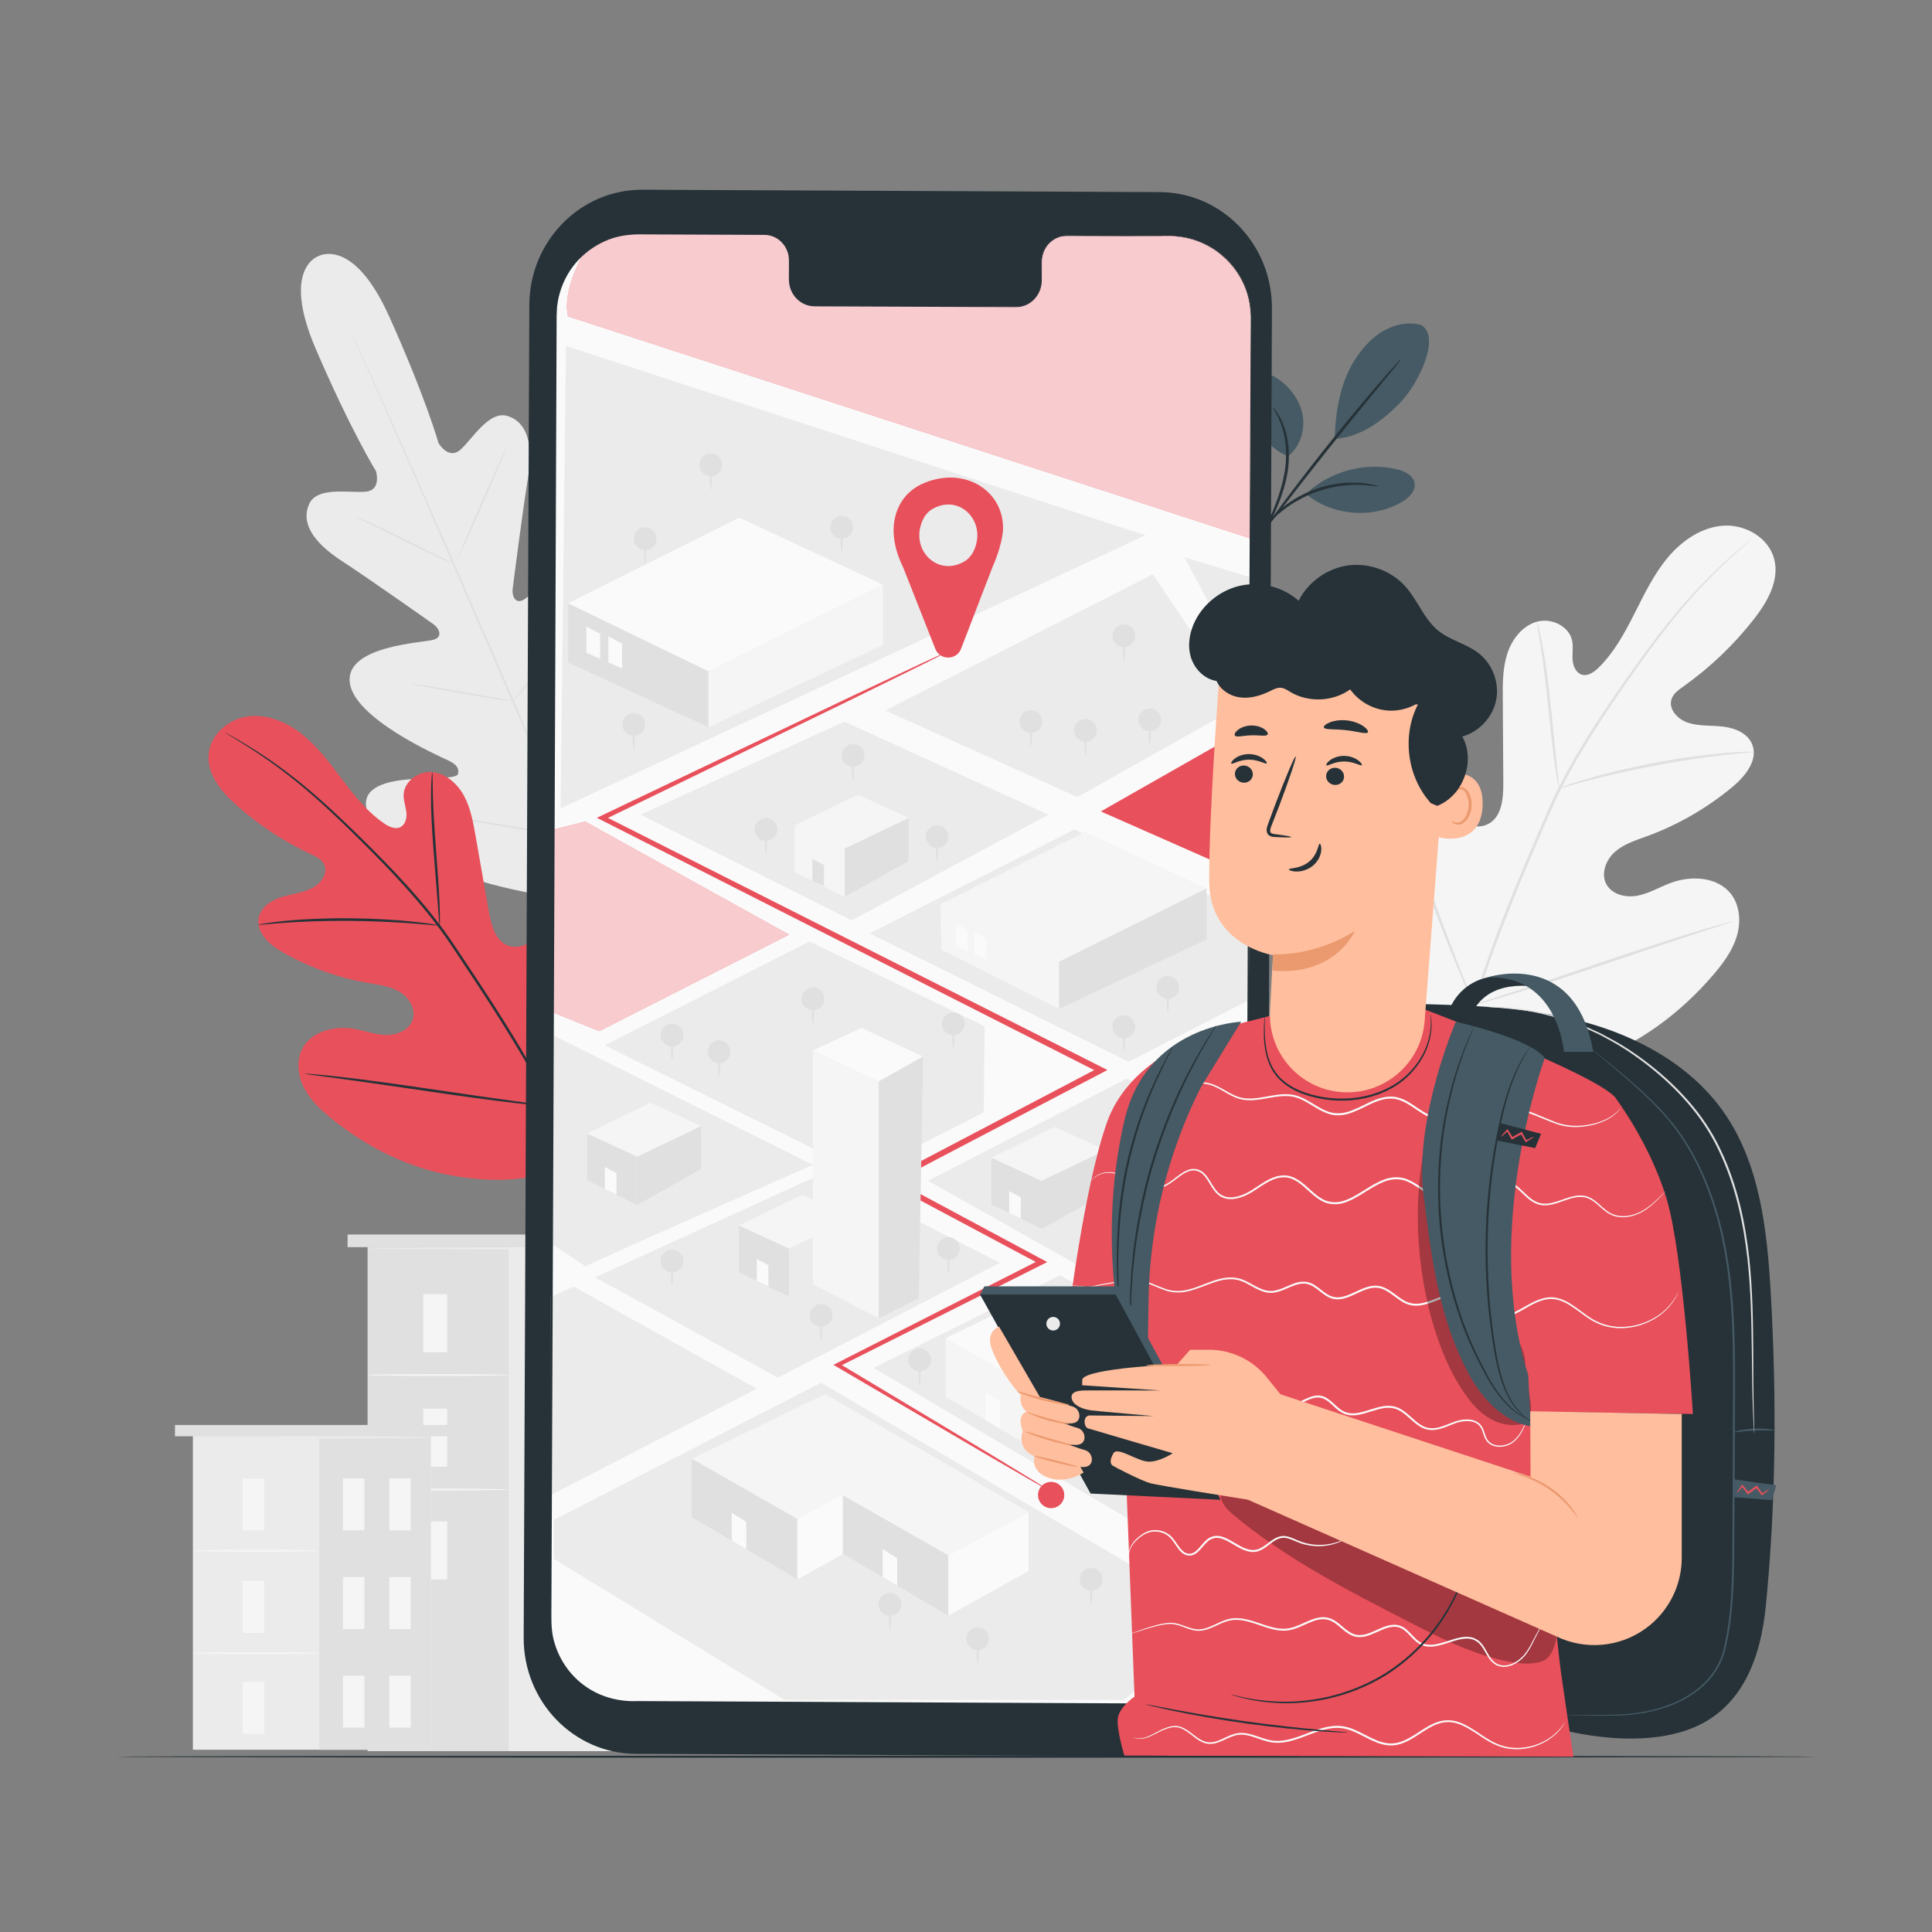 <?xml version="1.0" encoding="utf-8"?>
<!-- Generator: Adobe Illustrator 27.5.0, SVG Export Plug-In . SVG Version: 6.00 Build 0)  -->
<svg version="1.1" xmlns="http://www.w3.org/2000/svg" xmlns:xlink="http://www.w3.org/1999/xlink" x="0px" y="0px"
	 viewBox="0 0 500 500" style="enable-background:new 0 0 500 500;" xml:space="preserve">
<rect x="0" y="0" width="500" height="500" fill="#808080" stroke="none"/>
<g id="Background_Complete">
	<g>
		<g>
			<g>
				<rect x="95.125" y="322.648" style="fill:#E0E0E0;" width="68.788" height="130.551"/>
				<rect x="131.66" y="322.648" style="fill:#EBEBEB;" width="32.253" height="130.551"/>
			</g>
			<g>
				<rect x="109.548" y="334.932" style="fill:#F5F5F5;" width="6.185" height="15.027"/>
				<rect x="109.548" y="393.744" style="fill:#F5F5F5;" width="6.185" height="15.027"/>
				<g>
					<path style="fill:#F5F5F5;" d="M131.66,355.857c0,0.13-8.179,0.234-18.267,0.234c-10.091,0-18.268-0.105-18.268-0.234
						c0-0.129,8.177-0.234,18.268-0.234C123.48,355.622,131.66,355.727,131.66,355.857z"/>
				</g>
			</g>
			<g>
				<rect x="109.548" y="364.561" style="fill:#F5F5F5;" width="6.185" height="15.027"/>
				<g>
					<path style="fill:#F5F5F5;" d="M131.66,385.486c0,0.129-8.179,0.234-18.267,0.234c-10.091,0-18.268-0.105-18.268-0.234
						c0-0.13,8.177-0.234,18.268-0.234C123.48,385.251,131.66,385.356,131.66,385.486z"/>
				</g>
			</g>
			<rect x="138.509" y="334.932" style="fill:#E0E0E0;" width="6.185" height="15.027"/>
			<rect x="151.927" y="334.932" style="fill:#E0E0E0;" width="6.185" height="15.027"/>
			<rect x="138.509" y="363.446" style="fill:#E0E0E0;" width="6.185" height="15.027"/>
			<rect x="151.927" y="363.446" style="fill:#E0E0E0;" width="6.185" height="15.027"/>
			<rect x="138.509" y="391.96" style="fill:#E0E0E0;" width="6.185" height="15.027"/>
			<rect x="151.927" y="391.96" style="fill:#E0E0E0;" width="6.185" height="15.027"/>
			<rect x="89.954" y="319.49" style="fill:#E0E0E0;" width="79.131" height="3.272"/>
			<g>
				<path style="fill:#EBEBEB;" d="M164.393,323.07c0,0.129-15.375,0.234-34.336,0.234c-18.968,0-34.34-0.105-34.34-0.234
					s15.372-0.234,34.34-0.234C149.019,322.836,164.393,322.941,164.393,323.07z"/>
			</g>
		</g>
		<g>
			<g>
				<rect x="49.919" y="371.609" style="fill:#EBEBEB;" width="61.582" height="81.225"/>
				<rect x="82.626" y="371.609" style="fill:#E0E0E0;" width="28.875" height="81.225"/>
			</g>
			<g>
				<rect x="62.831" y="382.606" style="fill:#F5F5F5;" width="5.537" height="13.453"/>
				<rect x="62.831" y="435.257" style="fill:#F5F5F5;" width="5.537" height="13.453"/>
				<g>
					<path style="fill:#F5F5F5;" d="M82.626,401.338c0,0.151-7.322,0.274-16.353,0.274c-9.034,0-16.355-0.123-16.355-0.274
						c0-0.151,7.321-0.274,16.355-0.274C75.304,401.065,82.626,401.187,82.626,401.338z"/>
				</g>
			</g>
			<g>
				<rect x="62.831" y="409.131" style="fill:#F5F5F5;" width="5.537" height="13.453"/>
				<g>
					<path style="fill:#F5F5F5;" d="M82.626,427.863c0,0.151-7.322,0.274-16.353,0.274c-9.034,0-16.355-0.123-16.355-0.274
						c0-0.151,7.321-0.274,16.355-0.274C75.304,427.59,82.626,427.712,82.626,427.863z"/>
				</g>
			</g>
			<rect x="88.758" y="382.606" style="fill:#F5F5F5;" width="5.537" height="13.453"/>
			<rect x="100.771" y="382.606" style="fill:#F5F5F5;" width="5.537" height="13.453"/>
			<rect x="88.758" y="408.133" style="fill:#F5F5F5;" width="5.537" height="13.453"/>
			<rect x="100.771" y="408.133" style="fill:#F5F5F5;" width="5.537" height="13.453"/>
			<rect x="88.758" y="433.659" style="fill:#F5F5F5;" width="5.537" height="13.453"/>
			<rect x="100.771" y="433.659" style="fill:#F5F5F5;" width="5.537" height="13.453"/>
			<rect x="45.289" y="368.781" style="fill:#E0E0E0;" width="70.841" height="2.929"/>
			<g>
				<path style="fill:#EBEBEB;" d="M111.931,371.986c0,0.151-13.764,0.274-30.739,0.274c-16.981,0-30.742-0.123-30.742-0.274
					c0-0.151,13.761-0.274,30.742-0.274C98.167,371.713,111.931,371.835,111.931,371.986z"/>
			</g>
		</g>
	</g>
	<g>
		<g>
			<path style="fill:#EBEBEB;" d="M82.467,66.268c0,0-9.8,2.953-0.756,24.015c9.044,21.061,15.576,31.625,15.576,31.625
				s1.53,4.852-2.5,5.322c-4.03,0.471-12.704-1.508-14.8,3.246c-2.174,4.931,1.18,9.94,8.344,14.615
				c7.164,4.674,22.484,15.492,23.866,16.475c1.356,0.965,2.629,3.26-0.065,4.021c-2.694,0.761-22.548,1.512-21.628,10.912
				c0.92,9.4,23.018,19.143,25.413,20.254c2.395,1.111,2.914,2.192,2.624,3.528c-0.29,1.336-6.987,0.959-12.625,1.404
				c-5.638,0.445-12.098,1.949-11.112,7.328c0.985,5.379,13.662,17.382,46.02,22.733l15.156,1.498l9.116-12.284
				c17.907-27.478,17.615-44.933,14.314-49.292c-3.301-4.359-8.773-0.611-12.909,3.246c-4.136,3.858-8.381,9.051-9.562,8.363
				c-1.181-0.688-1.628-1.801-0.83-4.318c0.798-2.517,8.536-25.394,2.226-32.421c-6.311-7.027-20.273,7.109-22.654,8.581
				c-2.38,1.473-3.214-1.015-3.009-2.668c0.208-1.683,2.577-20.287,3.967-28.727c1.391-8.44-0.039-14.297-5.143-16.023
				c-4.922-1.665-9.32,6.069-12.389,8.723c-3.069,2.654-5.613-1.751-5.613-1.751s-3.379-11.951-12.804-32.845
				c-9.425-20.894-18.417-15.485-18.417-15.485"/>
		</g>
		<g>
			<g>
				<path style="fill:#E0E0E0;" d="M156.529,236.868c-6.861-15.372-18.598-42.897-28.797-66.477
					c-10.195-23.572-19.446-44.905-26.229-60.31c-3.394-7.686-6.143-13.911-8.052-18.235c-0.943-2.14-1.678-3.808-2.186-4.96
					c-0.239-0.556-0.424-0.986-0.558-1.295c-0.123-0.293-0.175-0.448-0.175-0.448s0.081,0.142,0.219,0.428
					c0.143,0.304,0.343,0.729,0.6,1.276c0.527,1.144,1.289,2.8,2.267,4.924c1.964,4.278,4.762,10.489,8.19,18.175
					c6.862,15.372,16.161,36.685,26.357,60.257c10.199,23.58,21.886,51.124,28.669,66.529"/>
			</g>
		</g>
		<g>
			<g>
				<path style="fill:#E0E0E0;" d="M92.009,133.733c0.013-0.03,0.383,0.102,1.04,0.365c0.659,0.26,1.599,0.666,2.757,1.177
					c2.313,1.027,5.472,2.526,8.927,4.244c3.401,1.706,6.477,3.249,8.83,4.43c1.063,0.525,1.961,0.969,2.683,1.325
					c0.635,0.31,0.98,0.496,0.968,0.526s-0.383-0.099-1.043-0.358c-0.658-0.263-1.599-0.668-2.752-1.191
					c-2.303-1.05-5.441-2.59-8.896-4.308c-3.412-1.681-6.497-3.201-8.858-4.365c-1.067-0.52-1.967-0.959-2.691-1.312
					C92.34,133.951,91.996,133.763,92.009,133.733z"/>
			</g>
		</g>
		<g>
			<g>
				<path style="fill:#E0E0E0;" d="M118.316,144.898c-0.12-0.053,2.685-6.701,6.264-14.847c3.58-8.149,6.578-14.711,6.698-14.658
					c0.12,0.052-2.685,6.699-6.265,14.848C121.434,138.387,118.435,144.95,118.316,144.898z"/>
			</g>
		</g>
		<g>
			<g>
				<path style="fill:#E0E0E0;" d="M132.342,181.808c-0.024-0.022,0.219-0.34,0.679-0.897c0.526-0.628,1.183-1.412,1.963-2.343
					c1.654-1.98,3.926-4.724,6.323-7.844c2.404-3.115,4.482-6.01,5.969-8.118c0.701-0.992,1.292-1.827,1.764-2.496
					c0.42-0.587,0.665-0.904,0.693-0.886c0.027,0.018-0.166,0.368-0.539,0.987c-0.374,0.619-0.93,1.504-1.642,2.583
					c-1.419,2.16-3.46,5.094-5.871,8.218c-2.403,3.129-4.723,5.847-6.445,7.774c-0.865,0.96-1.573,1.729-2.078,2.246
					C132.656,181.553,132.366,181.83,132.342,181.808z"/>
			</g>
		</g>
		<g>
			<g>
				<path style="fill:#E0E0E0;" d="M106.325,176.947c0.006-0.032,0.374,0,1.036,0.086c0.761,0.111,1.695,0.248,2.796,0.409
					c2.357,0.366,5.609,0.904,9.195,1.526c3.587,0.623,6.83,1.213,9.173,1.663c1.091,0.22,2.017,0.406,2.77,0.557
					c0.652,0.142,1.01,0.236,1.005,0.268c-0.006,0.032-0.374,0-1.036-0.086c-0.76-0.111-1.694-0.248-2.796-0.409
					c-2.358-0.366-5.609-0.904-9.196-1.527c-3.586-0.623-6.828-1.212-9.171-1.663c-1.091-0.219-2.017-0.406-2.771-0.557
					C106.678,177.072,106.32,176.979,106.325,176.947z"/>
			</g>
		</g>
		<g>
			<g>
				<path style="fill:#E0E0E0;" d="M114.569,211.105c0.005-0.032,0.477,0.013,1.325,0.124c0.934,0.133,2.139,0.305,3.585,0.511
					c3.024,0.452,7.196,1.109,11.8,1.863c4.605,0.754,8.769,1.463,11.779,2c1.437,0.266,2.633,0.488,3.561,0.66
					c0.839,0.166,1.301,0.273,1.295,0.305c-0.005,0.032-0.477-0.014-1.325-0.124c-0.934-0.133-2.139-0.305-3.585-0.511
					c-3.024-0.452-7.197-1.109-11.802-1.863c-4.603-0.754-8.767-1.463-11.777-2c-1.436-0.266-2.633-0.488-3.561-0.659
					C115.025,211.244,114.563,211.137,114.569,211.105z"/>
			</g>
		</g>
		<g>
			<g>
				<path style="fill:#E0E0E0;" d="M147.154,216.213c-0.025-0.021,0.272-0.432,0.831-1.158c0.614-0.79,1.415-1.819,2.381-3.06
					c2.007-2.586,4.767-6.168,7.701-10.208c2.941-4.037,5.506-7.761,7.345-10.469c0.884-1.301,1.618-2.38,2.18-3.207
					c0.518-0.755,0.818-1.165,0.845-1.147c0.028,0.018-0.219,0.461-0.69,1.247c-0.471,0.786-1.169,1.913-2.056,3.292
					c-1.769,2.758-4.295,6.519-7.242,10.563c-2.939,4.047-5.745,7.603-7.822,10.138c-1.042,1.265-1.895,2.28-2.5,2.968
					C147.524,215.862,147.179,216.233,147.154,216.213z"/>
			</g>
		</g>
	</g>
	<g>
		<g>
			<g>
				<g>
					<path style="fill:#F5F5F5;" d="M374.8,275.764c-20.257-14.152-24.853-40.421-24.051-64.035
						c0.133-3.941-0.299-8.097,1.575-11.556c1.876-3.457,6.25-5.821,9.779-4.16c2.927,1.378,4.203,4.783,5.841,7.599
						c2.178,3.747,5.424,6.847,9.244,8.829c2.51,1.302,5.615,2.099,8.093,0.732c3.4-1.876,3.801-6.573,3.776-10.494
						c-0.046-7.307-0.091-14.614-0.137-21.919c-0.024-3.92-0.036-7.923,1.183-11.643c1.219-3.721,3.913-7.177,7.642-8.222
						c3.73-1.044,8.341,1.106,9.129,4.943c0.328,1.597,0.003,3.255,0.111,4.881c0.109,1.628,0.867,3.428,2.413,3.881
						c1.565,0.46,3.133-0.652,4.305-1.799c4.046-3.958,6.792-9.057,9.358-14.128c2.566-5.071,5.057-10.262,8.728-14.579
						c3.671-4.317,8.75-7.738,14.364-8.057c5.615-0.318,11.597,3.147,13.015,8.659c1.423,5.527-1.802,11.134-5.31,15.608
						c-5.205,6.638-11.363,12.507-18.22,17.367c-1.236,0.877-2.575,1.825-3.048,3.277c-0.852,2.614,1.625,5.209,4.205,6.068
						c2.922,0.973,6.093,0.67,9.149,1.03c3.057,0.36,6.368,1.708,7.525,4.597c1.606,4.007-1.745,8.207-5.043,10.958
						c-6.602,5.509-14.142,9.86-22.185,12.807c-2.884,1.055-5.919,1.981-8.244,4.007c-2.326,2.027-3.729,5.55-2.324,8.311
						c1.406,2.765,5.012,3.648,8.033,3.087c3.019-0.559,5.724-2.2,8.603-3.286c5.387-2.033,12.344-1.662,15.795,2.994
						c2.268,3.061,2.468,7.322,1.32,10.97c-1.146,3.648-3.473,6.791-5.943,9.689c-8.634,10.13-19.688,18.286-32.186,22.619
						C398.8,279.133,387.22,280.306,374.8,275.764"/>
				</g>
			</g>
		</g>
		<g>
			<g>
				<g>
					<g>
						<path style="fill:#E0E0E0;" d="M374.49,293.27c0.855-9.354,2.907-20.402,6.405-32.309c3.475-11.917,8.368-24.663,13.944-37.82
							c1.406-3.283,2.795-6.528,4.164-9.726c1.374-3.189,2.737-6.352,4.26-9.362c3.022-6.036,6.387-11.609,9.748-16.799
							c3.359-5.194,6.736-10,9.925-14.47c3.201-4.466,6.263-8.572,9.214-12.195c5.88-7.272,11.307-12.564,15.181-16.045
							c1.934-1.748,3.478-3.054,4.537-3.925c0.509-0.414,0.909-0.739,1.21-0.984c0.275-0.218,0.42-0.325,0.428-0.315
							c0.009,0.01-0.12,0.136-0.38,0.373c-0.289,0.258-0.675,0.601-1.164,1.038c-1.027,0.907-2.541,2.247-4.443,4.023
							c-3.81,3.541-9.161,8.871-14.973,16.162c-2.917,3.633-5.948,7.747-9.123,12.222c-3.167,4.483-6.52,9.294-9.856,14.484
							c-3.336,5.187-6.675,10.748-9.672,16.755c-1.511,2.996-2.858,6.132-4.233,9.33c-1.368,3.196-2.754,6.44-4.159,9.722
							c-5.57,13.146-10.47,25.854-13.971,37.724c-3.521,11.86-5.616,22.853-6.533,32.167"/>
					</g>
				</g>
			</g>
		</g>
		<g>
			<g>
				<g>
					<g>
						<path style="fill:#E0E0E0;" d="M403.47,204.026c-0.049,0.008-0.182-0.588-0.383-1.672c-0.206-1.083-0.452-2.66-0.727-4.612
							c-0.554-3.903-1.136-9.32-1.754-15.294c-0.618-5.977-1.275-11.37-1.887-15.254c-0.301-1.943-0.56-3.513-0.753-4.596
							c-0.187-1.085-0.268-1.69-0.219-1.702c0.049-0.011,0.221,0.574,0.493,1.643c0.278,1.067,0.615,2.628,0.98,4.566
							c0.744,3.876,1.484,9.281,2.103,15.264c0.595,5.897,1.133,11.231,1.544,15.307c0.197,1.84,0.365,3.391,0.499,4.636
							C403.479,203.407,403.52,204.018,403.47,204.026z"/>
					</g>
				</g>
			</g>
		</g>
		<g>
			<g>
				<g>
					<g>
						<path style="fill:#E0E0E0;" d="M453.872,194.606c0.001,0.05-0.716,0.133-2.01,0.241c-1.293,0.115-3.165,0.271-5.472,0.539
							c-4.616,0.498-10.969,1.41-17.934,2.722c-6.965,1.325-13.216,2.793-17.707,3.985c-2.251,0.58-4.059,1.099-5.312,1.449
							c-1.251,0.356-1.95,0.53-1.967,0.483c-0.015-0.049,0.656-0.314,1.884-0.754c1.229-0.434,3.021-1.029,5.26-1.676
							c4.469-1.323,10.725-2.875,17.71-4.205c6.985-1.315,13.374-2.15,18.017-2.518c2.32-0.202,4.204-0.282,5.506-0.309
							C453.15,194.543,453.869,194.555,453.872,194.606z"/>
					</g>
				</g>
			</g>
		</g>
		<g>
			<g>
				<g>
					<g>
						<path style="fill:#E0E0E0;" d="M381.515,260.034c-0.023,0.01-0.141-0.201-0.346-0.615c-0.233-0.493-0.517-1.095-0.862-1.824
							c-0.741-1.587-1.754-3.911-2.968-6.798c-2.432-5.774-5.54-13.855-8.849-22.819c-3.311-8.968-6.34-17.067-8.647-22.883
							c-1.131-2.827-2.062-5.153-2.753-6.882c-0.296-0.75-0.539-1.369-0.739-1.877c-0.161-0.432-0.236-0.663-0.212-0.675
							c0.023-0.009,0.141,0.202,0.346,0.616c0.233,0.493,0.517,1.093,0.862,1.822c0.741,1.587,1.754,3.911,2.968,6.798
							c2.432,5.774,5.54,13.855,8.85,22.823c3.31,8.965,6.339,17.063,8.646,22.881c1.132,2.826,2.062,5.153,2.753,6.88
							c0.296,0.75,0.539,1.37,0.739,1.878C381.464,259.792,381.538,260.023,381.515,260.034z"/>
					</g>
				</g>
			</g>
		</g>
		<g>
			<g>
				<g>
					<g>
						<path style="fill:#E0E0E0;" d="M448.491,238.448c0.006,0.025-0.223,0.118-0.665,0.274c-0.524,0.175-1.166,0.391-1.945,0.652
							c-1.797,0.583-4.222,1.369-7.172,2.324c-6.056,1.964-14.388,4.773-23.591,7.888c-9.206,3.118-17.573,5.852-23.671,7.691
							c-3.049,0.921-5.523,1.64-7.243,2.103c-0.795,0.209-1.451,0.38-1.984,0.521c-0.456,0.111-0.699,0.157-0.706,0.133
							c-0.006-0.024,0.223-0.118,0.665-0.275c0.523-0.174,1.165-0.389,1.945-0.651c1.797-0.583,4.221-1.368,7.171-2.324
							c6.056-1.963,14.389-4.773,23.595-7.889c9.203-3.117,17.569-5.851,23.667-7.689c3.049-0.921,5.523-1.641,7.244-2.103
							c0.795-0.209,1.45-0.382,1.984-0.521C448.241,238.469,448.483,238.423,448.491,238.448z"/>
					</g>
				</g>
			</g>
		</g>
	</g>
</g>
<g id="Background_Simple" style="display:none;">
	<path style="display:inline;fill:#E0E0E0;" d="M438.06,124.832L438.06,124.832c-17.473-28.432-46.598-48.043-79.673-52.484
		c-12.852-1.726-25.971-1.349-38.673,1.336c-37.895,8.01-70.867,36.307-84.534,72.547c-8.038,21.314-10.284,45.853-25.537,62.771
		c-19.852,22.017-53.554,22.709-83.186,21.797c-29.631-0.912-63.356-0.134-83.111,21.97c-12.372,13.843-16.304,33.53-15.306,52.069
		c2.641,49.084,37.278,92.972,81.327,114.786c44.049,21.815,95.912,23.768,144.12,14.172
		c67.535-13.443,131.76-50.361,170.364-107.382c36.781-54.327,47.387-127.413,21.593-187.424
		C443.339,134.094,440.85,129.372,438.06,124.832z"/>
</g>
<g id="Floor">
	<g>
		<path style="fill:#263238;" d="M470.238,454.635c0,0.144-98.612,0.26-220.228,0.26c-121.658,0-220.249-0.116-220.249-0.26
			c0-0.144,98.591-0.26,220.249-0.26C371.626,454.375,470.238,454.491,470.238,454.635z"/>
	</g>
</g>
<g id="Plants">
	<g>
		<g>
			<g>
				<path style="fill:#E8505B;" d="M151.316,299.362c15.899-16.046,15.729-40.422,11.139-61.527
					c-0.765-3.523-1.057-7.331-3.309-10.134c-2.253-2.802-6.575-4.211-9.476-2.139c-2.407,1.719-2.996,4.99-4.008,7.79
					c-1.345,3.726-3.757,7.046-6.867,9.454c-2.044,1.583-4.706,2.808-7.158,1.985c-3.365-1.13-4.495-5.288-5.115-8.819
					c-1.155-6.579-2.312-13.157-3.467-19.734c-0.62-3.529-1.266-7.131-2.971-10.277c-1.706-3.146-4.695-5.813-8.22-6.142
					c-3.526-0.328-7.32,2.361-7.4,5.941c-0.033,1.49,0.531,2.927,0.7,4.408c0.169,1.481-0.218,3.225-1.534,3.886
					c-1.332,0.67-2.925-0.073-4.166-0.913c-4.287-2.897-7.592-7.033-10.73-11.172c-3.139-4.14-6.229-8.401-10.238-11.682
					c-4.009-3.281-9.136-5.526-14.237-4.892c-5.102,0.634-9.913,4.73-10.286,9.919c-0.374,5.203,3.444,9.718,7.332,13.166
					c5.769,5.117,12.268,9.387,19.23,12.634c1.255,0.586,2.615,1.219,3.278,2.448c1.194,2.211-0.608,4.951-2.788,6.146
					c-2.468,1.354-5.37,1.601-8.059,2.425c-2.69,0.824-5.447,2.579-6.014,5.367c-0.788,3.866,2.914,7.094,6.33,9.028
					c6.84,3.873,14.333,6.551,22.049,7.883c2.766,0.477,5.647,0.812,8.07,2.253c2.423,1.442,4.263,4.38,3.452,7.093
					c-0.812,2.717-3.91,4.102-6.718,4.092c-2.807-0.009-5.508-1.041-8.275-1.546c-5.178-0.946-11.374,0.527-13.715,5.28
					c-1.538,3.124-1.02,6.989,0.61,10.082c1.628,3.093,4.235,5.538,6.932,7.739c9.425,7.696,20.701,13.22,32.651,15.069
					C130.285,306.324,140.89,305.481,151.316,299.362"/>
			</g>
		</g>
		<g>
			<g>
				<g>
					<path style="fill:#263238;" d="M154.462,315.055c-2.302-8.272-5.956-17.871-11.053-28.007
						c-5.078-10.147-11.566-20.809-18.735-31.727c-1.802-2.722-3.583-5.413-5.338-8.064c-1.758-2.643-3.502-5.264-5.365-7.721
						c-3.707-4.934-7.646-9.394-11.518-13.511c-3.871-4.121-7.695-7.889-11.296-11.387c-3.611-3.492-7.037-6.683-10.284-9.458
						c-6.479-5.576-12.227-9.447-16.281-11.943c-2.025-1.255-3.628-2.177-4.723-2.787c-0.526-0.289-0.939-0.516-1.249-0.686
						c-0.283-0.15-0.431-0.223-0.436-0.213c-0.006,0.01,0.13,0.102,0.403,0.273c0.303,0.185,0.705,0.43,1.217,0.743
						c1.072,0.648,2.653,1.604,4.655,2.89c4.006,2.561,9.692,6.477,16.113,12.081c3.219,2.79,6.618,5.993,10.206,9.497
						c3.582,3.513,7.386,7.29,11.237,11.411c3.85,4.119,7.764,8.572,11.443,13.483c1.85,2.447,3.575,5.047,5.336,7.697
						c1.754,2.65,3.532,5.34,5.333,8.062c7.163,10.91,13.651,21.536,18.744,31.637c5.11,10.089,8.794,19.631,11.145,27.858"/>
				</g>
			</g>
		</g>
		<g>
			<g>
				<g>
					<path style="fill:#263238;" d="M113.781,239.544c0.045-0.001,0.067-0.558,0.07-1.567c0.008-1.008-0.029-2.466-0.101-4.267
						c-0.141-3.601-0.505-8.567-0.928-14.041c-0.423-5.477-0.716-10.434-0.801-14.027c-0.048-1.796-0.072-3.251-0.076-4.257
						c-0.009-1.006-0.036-1.564-0.082-1.566c-0.046-0.002-0.105,0.552-0.174,1.558c-0.075,1.005-0.122,2.464-0.133,4.267
						c-0.034,3.607,0.186,8.59,0.61,14.072c0.431,5.401,0.821,10.286,1.119,14.019c0.124,1.687,0.227,3.109,0.31,4.251
						C113.671,238.989,113.735,239.545,113.781,239.544z"/>
				</g>
			</g>
		</g>
		<g>
			<g>
				<g>
					<path style="fill:#263238;" d="M66.911,239.33c0.007,0.045,0.666,0.003,1.848-0.113c1.182-0.108,2.891-0.274,5.009-0.411
						c4.233-0.308,10.096-0.529,16.574-0.49c6.481,0.051,12.343,0.346,16.577,0.683c2.119,0.153,3.831,0.323,5.014,0.434
						c1.183,0.115,1.841,0.157,1.848,0.112c0.006-0.046-0.641-0.175-1.818-0.37c-1.177-0.189-2.885-0.431-5.005-0.646
						c-4.236-0.458-10.116-0.828-16.615-0.881c-6.497-0.038-12.38,0.257-16.615,0.687c-2.12,0.198-3.827,0.435-5.002,0.624
						C67.55,239.155,66.905,239.283,66.911,239.33z"/>
				</g>
			</g>
		</g>
		<g>
			<g>
				<g>
					<path style="fill:#263238;" d="M142.7,286.316c0.022,0.005,0.094-0.204,0.21-0.609c0.129-0.482,0.286-1.069,0.476-1.781
						c0.407-1.548,0.937-3.804,1.556-6.6c1.241-5.591,2.712-13.368,4.219-21.971c1.509-8.607,2.906-16.387,4.028-21.996
						c0.554-2.728,1.01-4.972,1.349-6.64c0.143-0.723,0.261-1.319,0.357-1.809c0.074-0.414,0.103-0.635,0.081-0.642
						c-0.022-0.004-0.094,0.205-0.21,0.611c-0.129,0.482-0.286,1.068-0.477,1.78c-0.407,1.548-0.937,3.804-1.556,6.6
						c-1.241,5.591-2.712,13.368-4.22,21.975c-1.508,8.605-2.905,16.383-4.027,21.993c-0.555,2.727-1.01,4.972-1.349,6.638
						c-0.143,0.723-0.26,1.321-0.357,1.809C142.706,286.09,142.678,286.31,142.7,286.316z"/>
				</g>
			</g>
		</g>
		<g>
			<g>
				<g>
					<path style="fill:#263238;" d="M78.932,277.875c-0.002,0.023,0.22,0.069,0.643,0.138c0.5,0.072,1.113,0.16,1.856,0.267
						c1.711,0.23,4.021,0.539,6.831,0.915c5.768,0.775,13.721,1.935,22.508,3.229c8.79,1.296,16.762,2.384,22.547,3.039
						c2.893,0.329,5.236,0.57,6.858,0.704c0.749,0.057,1.367,0.104,1.869,0.144c0.428,0.026,0.655,0.027,0.656,0.004
						c0.002-0.023-0.22-0.069-0.643-0.139c-0.498-0.071-1.112-0.159-1.856-0.266c-1.711-0.23-4.02-0.538-6.83-0.915
						c-5.768-0.773-13.722-1.935-22.512-3.23c-8.787-1.295-16.758-2.383-22.543-3.038c-2.893-0.329-5.235-0.57-6.859-0.704
						c-0.749-0.057-1.366-0.106-1.869-0.144C79.16,277.854,78.935,277.852,78.932,277.875z"/>
				</g>
			</g>
		</g>
	</g>
	<g>
		<path style="fill:#455A64;" d="M333.318,118.084c3.091-2.397,4.473-6.642,3.827-10.5c-0.646-3.858-3.136-7.273-6.363-9.485
			c-1.492-1.023-3.34-1.834-5.076-1.323c-1.622,0.477-2.752,2.055-3.08,3.713c-0.328,1.659,0.026,3.381,0.579,4.979
			C325.103,110.948,327.945,115.903,333.318,118.084"/>
		<path style="fill:#455A64;" d="M338.389,127.445c6.093-5.558,14.979-7.884,23.014-6.024c2.046,0.474,4.349,1.555,4.686,3.628
			c0.337,2.076-1.517,3.837-3.337,4.892c-7.573,4.39-17.83,3.565-24.603-1.98"/>
		<path style="fill:#455A64;" d="M367.746,84.107c-3.377-0.926-7.079-0.093-10.068,1.732c-2.988,1.825-5.327,4.563-7.2,7.522
			c-3.624,5.725-4.901,13.418-5.061,20.192c7.518-0.304,13.943-6.213,17.014-9.416C367.284,99.076,372.982,86.98,367.746,84.107"/>
		<g>
			<path style="fill:#263238;" d="M327.018,137.672c0.441-0.8,1.159-1.365,1.876-2.834c1.411-2.934,3.313-7.106,4.235-12.072
				c0.918-4.974,0.296-9.667-0.939-12.734c-0.602-1.541-1.276-2.706-1.819-3.451c-0.538-0.748-0.895-1.113-0.929-1.086
				c-0.13,0.084,1.2,1.662,2.243,4.719c1.071,3.027,1.589,7.57,0.697,12.416c-0.898,4.848-2.692,9.003-3.975,11.983"/>
		</g>
		<g>
			<path style="fill:#263238;" d="M326.947,137.763c1.006-1.298,2.324-2.998,3.915-5.049c3.295-4.271,7.861-10.16,12.99-16.598
				c5.129-6.434,9.849-12.199,13.277-16.364c1.645-2.008,3.008-3.673,4.048-4.944c0.949-1.174,1.455-1.839,1.415-1.874
				c-0.04-0.034-0.621,0.566-1.639,1.681c-1.02,1.114-2.467,2.75-4.234,4.79c-3.535,4.08-8.326,9.796-13.461,16.237
				c-5.134,6.445-9.638,12.392-12.825,16.749c-1.594,2.178-2.866,3.954-3.724,5.197"/>
		</g>
		<g>
			<path style="fill:#263238;" d="M356.709,125.869c0.012-0.051-0.451-0.19-1.304-0.399c-0.425-0.113-0.951-0.229-1.571-0.3
				c-0.619-0.079-1.322-0.211-2.11-0.226c-1.571-0.123-3.455-0.057-5.523,0.21c-2.061,0.311-4.303,0.849-6.555,1.709
				c-2.242,0.889-4.259,2.006-5.988,3.17c-1.706,1.201-3.139,2.426-4.214,3.578c-0.57,0.544-1,1.116-1.402,1.592
				c-0.409,0.472-0.718,0.912-0.955,1.283c-0.488,0.731-0.419,1.073-0.375,1.102c0.121,0.087,0.886-1.452,3.112-3.597
				c1.102-1.082,2.539-2.236,4.226-3.378c1.711-1.105,3.686-2.175,5.873-3.043c2.197-0.838,4.376-1.383,6.384-1.725
				c2.014-0.298,3.854-0.418,5.397-0.365C354.791,125.557,356.679,126.014,356.709,125.869z"/>
		</g>
	</g>
</g>
<g id="Device">
	<g>
		<g>
			<g>
				<g>
					<path style="fill:#263238;" d="M298.416,454.512l-133.868-0.62c-16.1-0.073-29.092-13.543-29.022-30.087l1.46-344.864
						c0.07-16.554,13.189-29.916,29.299-29.842l133.868,0.619c16.1,0.075,29.092,13.544,29.022,30.088l-1.46,344.865
						C327.644,441.224,314.525,454.586,298.416,454.512z"/>
				</g>
			</g>
		</g>
		<g>
			<g>
				<g>
					<g>
						<path style="fill:#E0E0E0;" d="M318.555,364.132c0,1.629-1.32,2.949-2.949,2.949c-1.629,0-2.949-1.321-2.949-2.949
							c0-1.629,1.32-2.949,2.949-2.949C317.234,361.183,318.555,362.503,318.555,364.132z"/>
					</g>
					<g>
						<path style="fill:#E0E0E0;" d="M315.605,370.602c-0.144,0-0.26-1.448-0.26-3.235c0-1.787,0.117-3.235,0.26-3.235
							s0.26,1.448,0.26,3.235C315.866,369.154,315.749,370.602,315.605,370.602z"/>
					</g>
				</g>
				<g>
					<g>
						<path style="fill:#FAFAFA;" d="M302.828,61.105l-26.772-0.124c-3.59-0.016-6.514,3.014-6.529,6.766l-0.022,4.856
							c-0.015,3.753-2.939,6.783-6.529,6.766l-52.184-0.241c-3.59-0.016-6.488-3.073-6.472-6.826l0.021-4.856
							c0.016-3.753-2.882-6.81-6.473-6.826l-9.415-0.044l-23.431-0.108c-11.637-0.053-21.113,9.339-21.162,20.976l-1.428,337.89
							c-0.049,11.632,9.337,21.101,20.968,21.156l137.806,0.636c11.636,0.054,21.112-9.339,21.162-20.976l1.428-337.891
							C323.844,70.628,314.459,61.159,302.828,61.105z"/>
					</g>
					<path style="fill:#EBEBEB;" d="M151.583,327.741c1.174-0.882,58.807-26.271,58.807-26.271l-67.319-33.577l-0.229,54.078
						L151.583,327.741z"/>
					<polygon style="fill:#E8505B;" points="155.1,266.846 204.205,241.887 151.435,212.631 143.297,214.669 143.097,262.01 					
						"/>
					<polygon style="opacity:0.7;fill:#FFFFFF;" points="155.1,266.846 204.205,241.887 151.435,212.631 143.297,214.669 
						143.097,262.01 					"/>
					<polygon style="fill:#EBEBEB;" points="145.072,209.231 296.445,138.529 146.466,89.523 					"/>
					<polygon style="fill:#EBEBEB;" points="143.313,393.35 212.482,357.848 315.451,418.433 290.922,439.937 203.05,439.937 
						143.313,403.425 					"/>
					<polygon style="fill:#EBEBEB;" points="226.1,354.014 311.641,404.729 321.176,403.646 321.176,354.876 274.302,330.069 					
						"/>
					<polygon style="fill:#EBEBEB;" points="240.16,305.583 320.809,350.954 320.809,291.641 291.631,279.136 					"/>
					<polygon style="fill:#EBEBEB;" points="154.02,330.579 201.331,356.54 258.745,326.802 213.133,303.598 					"/>
					<polygon style="fill:#EBEBEB;" points="225.039,241.563 292.065,274.775 323.14,258.898 323.344,236.644 278.066,214.669 					
						"/>
					<polygon style="fill:#EBEBEB;" points="156.496,270.531 223.521,303.744 254.597,287.866 254.801,265.613 209.523,243.638 
											"/>
					<polygon style="fill:#EBEBEB;" points="165.785,210.838 220.403,238.195 271.34,210.838 218.563,186.759 					"/>
					<g>
						<path style="fill:#E8505B;" d="M271.34,385.617c-0.013,0.022-0.346-0.146-0.986-0.497c-0.645-0.363-1.588-0.894-2.826-1.591
							c-2.479-1.434-6.127-3.543-10.843-6.27c-9.419-5.522-23.095-13.54-40.164-23.547l-0.835-0.49l0.866-0.44
							c14.94-7.597,32.817-16.688,52.68-26.788l-0.014,1.213c-12.18-6.491-25.446-13.562-39.338-20.966l-1.245-0.663l1.251-0.656
							c17.099-8.975,35.549-18.659,54.646-28.683l0.01,1.388c-2.062-1.043-4.287-2.169-6.521-3.299
							c-45.787-23.23-88.156-44.726-122.397-62.098l-1.152-0.584l1.163-0.554c27.087-12.919,49.401-23.561,64.953-30.979
							c7.784-3.666,13.874-6.534,18.028-8.491c2.075-0.954,3.665-1.685,4.747-2.183c0.534-0.234,0.941-0.412,1.225-0.537
							c0.277-0.115,0.421-0.167,0.428-0.152c0.007,0.015-0.123,0.095-0.385,0.24c-0.274,0.144-0.667,0.351-1.183,0.623
							c-1.063,0.536-2.626,1.323-4.666,2.35c-4.12,2.028-10.159,5.001-17.878,8.802c-15.496,7.535-37.728,18.346-64.717,31.47
							l0.011-1.139c34.277,17.299,76.692,38.704,122.529,61.837c2.233,1.13,4.459,2.257,6.52,3.3l1.353,0.685l-1.344,0.703
							c-19.109,10.003-37.569,19.667-54.678,28.623l0.005-1.32c13.87,7.443,27.117,14.551,39.278,21.076l1.161,0.623l-1.176,0.59
							c-19.914,9.997-37.839,18.995-52.818,26.515l0.031-0.93c16.965,10.183,30.557,18.342,39.918,23.961
							c4.654,2.832,8.254,5.022,10.7,6.511c1.204,0.752,2.123,1.326,2.75,1.717C271.046,385.383,271.353,385.595,271.34,385.617z"/>
					</g>
					<path style="fill:#E8505B;" d="M259.59,136.639c0-9.976-10.482-16.297-21.169-11.296c-2.414,1.129-4.411,3.041-5.623,5.39
						c-2.689,5.209-1.502,11.156,0.937,16.094l8.317,21.08c1.199,3.038,5.505,3.02,6.678-0.028l8.155-21.19
						C259.708,140.236,259.59,136.639,259.59,136.639z M249.549,145.321c-7.185,4.177-14.466-3.544-10.528-11.164
						c0.524-1.014,1.326-1.864,2.282-2.42c7.185-4.178,14.467,3.544,10.528,11.165C251.307,143.915,250.505,144.765,249.549,145.321
						z"/>
					<g>
						<polygon style="fill:#F5F5F5;" points="243.632,245.78 243.391,233.996 274.099,248.871 274.099,261.106 						"/>
						<polygon style="fill:#E0E0E0;" points="274.099,248.871 312.244,229.918 312.244,243.113 274.099,261.106 						"/>
						<polygon style="fill:#F5F5F5;" points="243.391,233.996 280.816,215.284 312.244,229.918 274.099,248.871 						"/>
						<polygon style="fill:#FAFAFA;" points="247.402,239.085 247.402,244.799 250.403,246.154 250.403,240.692 						"/>
						<polygon style="fill:#FAFAFA;" points="252.203,241.204 252.203,246.917 255.205,248.273 255.205,242.811 						"/>
					</g>
					<g>
						<polygon style="fill:#E0E0E0;" points="147.011,171.454 147.011,156.118 183.362,173.726 183.362,188.21 						"/>
						<polygon style="fill:#F5F5F5;" points="183.362,173.726 228.518,151.29 228.518,166.91 183.362,188.21 						"/>
						<polygon style="fill:#FAFAFA;" points="147.011,156.118 191.314,133.966 228.518,151.29 183.362,173.726 						"/>
						<polygon style="fill:#FAFAFA;" points="151.759,162.142 151.759,168.905 155.312,170.51 155.312,164.044 						"/>
						<polygon style="fill:#FAFAFA;" points="157.442,164.65 157.442,171.414 160.996,173.018 160.996,166.553 						"/>
					</g>
					<g>
						<path style="fill:#E0E0E0;" d="M256.586,299.586c0,0.72,0,12.084,0,12.084l12.955,6.389v-12.475L256.586,299.586z"/>
						<polygon style="fill:#E0E0E0;" points="286.094,297.666 269.541,305.583 269.541,318.059 286.094,308.822 						"/>
						<polygon style="fill:#F5F5F5;" points="256.586,299.586 272.993,291.641 286.094,297.666 269.541,305.583 						"/>
						<polygon style="fill:#FAFAFA;" points="261.189,308.258 261.189,313.971 264.19,315.327 264.19,309.865 						"/>
					</g>
					<g>
						<path style="fill:#E0E0E0;" d="M151.939,293.337c0,0.72,0,12.084,0,12.084l12.955,6.389v-12.475L151.939,293.337z"/>
						<polygon style="fill:#E0E0E0;" points="181.448,291.418 164.894,299.335 164.894,311.81 181.448,302.573 						"/>
						<polygon style="fill:#F5F5F5;" points="151.939,293.337 168.347,285.392 181.448,291.418 164.894,299.335 						"/>
						<polygon style="fill:#FAFAFA;" points="156.542,302.009 156.542,307.723 159.544,309.078 159.544,303.616 						"/>
					</g>
					<g>
						<path style="fill:#F5F5F5;" d="M205.649,213.604c0,0.72,0,12.084,0,12.084l12.955,6.389v-12.475L205.649,213.604z"/>
						<polygon style="fill:#E0E0E0;" points="235.157,211.685 218.604,219.602 218.604,232.077 235.157,222.841 						"/>
						<polygon style="fill:#F5F5F5;" points="205.649,213.604 222.056,205.66 235.157,211.685 218.604,219.602 						"/>
						<polygon style="fill:#E0E0E0;" points="210.252,222.277 210.252,227.99 213.253,229.346 213.253,223.884 						"/>
					</g>
					<g>
						<path style="fill:#E0E0E0;" d="M191.25,317.131c0,0.72,0,12.084,0,12.084l12.955,6.389v-12.475L191.25,317.131z"/>
						<polygon style="fill:#EBEBEB;" points="220.758,315.212 204.205,323.129 204.205,335.604 220.758,326.368 						"/>
						<polygon style="fill:#F5F5F5;" points="191.25,317.131 207.657,309.187 220.758,315.212 204.205,323.129 						"/>
						<polygon style="fill:#FAFAFA;" points="195.853,325.804 195.853,331.517 198.855,332.873 198.855,327.411 						"/>
					</g>
					<g>
						<path style="fill:#F5F5F5;" d="M244.732,346.315c0,0.903,0,15.153,0,15.153l27.303,16.076v-15.644L244.732,346.315z"/>
						<polygon style="fill:#E0E0E0;" points="292.792,350.72 272.034,361.901 272.034,377.544 292.792,365.962 						"/>
						<polygon style="fill:#FAFAFA;" points="244.732,346.315 265.306,336.353 292.792,350.72 272.034,361.901 						"/>
						<polygon style="fill:#FAFAFA;" points="255.041,360.326 255.041,367.491 258.805,369.755 258.805,362.666 						"/>
					</g>
					<g>
						<path style="fill:#E0E0E0;" d="M179.059,377.5c0,0.902,0,15.153,0,15.153l27.302,16.076v-15.644L179.059,377.5z"/>
						<polygon style="fill:#FAFAFA;" points="238.936,375.432 206.361,393.085 206.361,408.728 239.033,390.624 						"/>
						<polygon style="fill:#F5F5F5;" points="179.059,377.5 213.517,360.815 239.033,375.488 206.361,393.085 						"/>
						<polygon style="fill:#FAFAFA;" points="189.368,391.51 189.368,398.675 193.132,400.939 193.132,393.85 						"/>
					</g>
					<g>
						<polygon style="fill:#F5F5F5;" points="282.404,320.854 282.404,381.362 299.44,390.174 299.44,328.897 						"/>
						<polygon style="fill:#FAFAFA;" points="294.988,315.045 282.404,320.854 299.44,328.897 310.903,322.442 						"/>
						<polygon style="fill:#E0E0E0;" points="299.44,328.897 299.44,390.174 309.81,384.591 310.903,322.442 						"/>
					</g>
					<g>
						<polygon style="fill:#F5F5F5;" points="210.39,271.842 210.39,332.35 227.427,341.162 227.427,279.885 						"/>
						<polygon style="fill:#FAFAFA;" points="222.975,266.033 210.39,271.842 227.427,279.885 238.89,273.431 						"/>
						<polygon style="fill:#E0E0E0;" points="227.427,279.885 227.427,341.162 237.789,336.048 238.89,273.431 						"/>
					</g>
					<g>
						<path style="fill:#E0E0E0;" d="M218.124,386.912c0,0.903,0,15.153,0,15.153l27.302,16.076v-15.644L218.124,386.912z"/>
						<polygon style="fill:#FAFAFA;" points="266.184,391.317 245.426,402.497 245.426,418.141 266.184,406.558 						"/>
						<polygon style="fill:#F5F5F5;" points="218.124,386.912 238.936,375.432 266.184,391.317 245.426,402.497 						"/>
						<polygon style="fill:#FAFAFA;" points="228.432,400.923 228.432,408.087 232.197,410.351 232.197,403.263 						"/>
					</g>
					<path style="fill:#E0E0E0;" d="M223.452,184.163"/>
					<polygon style="fill:#EBEBEB;" points="278.843,206.281 229.117,183.87 298.36,148.63 321.078,182.509 					"/>
					<polygon style="fill:#E8505B;" points="323.095,226.859 323.438,188.061 284.895,209.998 					"/>
					<g>
						<g>
							<path style="fill:#E0E0E0;" d="M293.805,265.716c0,1.629-1.32,2.949-2.949,2.949c-1.629,0-2.949-1.32-2.949-2.949
								c0-1.629,1.32-2.949,2.949-2.949C292.485,262.767,293.805,264.087,293.805,265.716z"/>
						</g>
						<g>
							<path style="fill:#E0E0E0;" d="M290.856,272.186c-0.144,0-0.26-1.448-0.26-3.235c0-1.787,0.117-3.235,0.26-3.235
								c0.144,0,0.26,1.448,0.26,3.235C291.116,270.738,291,272.186,290.856,272.186z"/>
						</g>
					</g>
					<g>
						<g>
							<path style="fill:#E0E0E0;" d="M213.34,258.489c0,1.629-1.321,2.95-2.95,2.95c-1.629,0-2.949-1.321-2.949-2.95
								c0-1.629,1.32-2.949,2.949-2.949C212.019,255.54,213.34,256.86,213.34,258.489z"/>
						</g>
						<g>
							<path style="fill:#E0E0E0;" d="M210.39,264.959c-0.144,0-0.26-1.448-0.26-3.235c0-1.787,0.117-3.235,0.26-3.235
								s0.26,1.448,0.26,3.235C210.651,263.511,210.534,264.959,210.39,264.959z"/>
						</g>
					</g>
					<g>
						<g>
							<path style="fill:#E0E0E0;" d="M173.921,299.667c0,1.629-1.32,2.949-2.949,2.949c-1.629,0-2.949-1.32-2.949-2.949
								c0-1.629,1.32-2.949,2.949-2.949C172.6,296.717,173.921,298.038,173.921,299.667z"/>
						</g>
						<g>
							<path style="fill:#E0E0E0;" d="M170.971,306.137c-0.144,0-0.26-1.448-0.26-3.235c0-1.787,0.117-3.235,0.26-3.235
								s0.26,1.448,0.26,3.235C171.232,304.688,171.115,306.137,170.971,306.137z"/>
						</g>
					</g>
					<g>
						<g>
							<path style="fill:#E0E0E0;" d="M176.87,267.893c0,1.629-1.321,2.949-2.95,2.949c-1.629,0-2.949-1.32-2.949-2.949
								c0-1.629,1.321-2.949,2.949-2.949C175.55,264.943,176.87,266.264,176.87,267.893z"/>
						</g>
						<g>
							<path style="fill:#E0E0E0;" d="M173.921,274.362c-0.144,0-0.26-1.448-0.26-3.235c0-1.787,0.117-3.235,0.26-3.235
								c0.144,0,0.26,1.448,0.26,3.235C174.181,272.914,174.065,274.362,173.921,274.362z"/>
						</g>
					</g>
					<g>
						<g>
							<path style="fill:#E0E0E0;" d="M249.667,264.975c0,1.629-1.32,2.949-2.949,2.949c-1.629,0-2.949-1.32-2.949-2.949
								c0-1.629,1.32-2.95,2.949-2.95C248.346,262.025,249.667,263.346,249.667,264.975z"/>
						</g>
						<g>
							<path style="fill:#E0E0E0;" d="M246.717,271.445c-0.144,0-0.26-1.448-0.26-3.235c0-1.787,0.116-3.235,0.26-3.235
								c0.144,0,0.26,1.448,0.26,3.235C246.978,269.996,246.861,271.445,246.717,271.445z"/>
						</g>
					</g>
					<g>
						<g>
							<path style="fill:#E0E0E0;" d="M296.256,287.071c0,1.629-1.321,2.949-2.949,2.949c-1.629,0-2.949-1.32-2.949-2.949
								c0-1.629,1.32-2.949,2.949-2.949C294.936,284.121,296.256,285.442,296.256,287.071z"/>
						</g>
						<g>
							<path style="fill:#E0E0E0;" d="M293.307,293.54c-0.144,0-0.26-1.449-0.26-3.235c0-1.787,0.117-3.235,0.26-3.235
								s0.26,1.448,0.26,3.235C293.567,292.092,293.451,293.54,293.307,293.54z"/>
						</g>
					</g>
					<g>
						<g>
							<path style="fill:#E0E0E0;" d="M298.143,304.419c0,1.629-1.321,2.949-2.95,2.949c-1.629,0-2.949-1.32-2.949-2.949
								c0-1.629,1.321-2.949,2.949-2.949C296.822,301.47,298.143,302.79,298.143,304.419z"/>
						</g>
						<g>
							<path style="fill:#E0E0E0;" d="M295.194,310.889c-0.144,0-0.26-1.449-0.26-3.235c0-1.787,0.117-3.235,0.26-3.235
								c0.144,0,0.26,1.448,0.26,3.235C295.454,309.441,295.337,310.889,295.194,310.889z"/>
						</g>
					</g>
					<g>
						<g>
							<path style="fill:#E0E0E0;" d="M215.431,340.415c0,1.629-1.32,2.949-2.949,2.949c-1.629,0-2.949-1.321-2.949-2.949
								s1.32-2.949,2.949-2.949C214.111,337.466,215.431,338.786,215.431,340.415z"/>
						</g>
						<g>
							<path style="fill:#E0E0E0;" d="M212.482,346.885c-0.144,0-0.26-1.448-0.26-3.235c0-1.787,0.117-3.235,0.26-3.235
								c0.144,0,0.26,1.448,0.26,3.235C212.742,345.437,212.625,346.885,212.482,346.885z"/>
						</g>
					</g>
					<g>
						<g>
							<circle style="fill:#E0E0E0;" cx="309.387" cy="391.852" r="2.949"/>
						</g>
						<g>
							<path style="fill:#E0E0E0;" d="M309.387,398.322c-0.144,0-0.26-1.448-0.26-3.235c0-1.787,0.117-3.235,0.26-3.235
								c0.144,0,0.26,1.448,0.26,3.235C309.647,396.874,309.53,398.322,309.387,398.322z"/>
						</g>
					</g>
					<g>
						<g>
							<path style="fill:#E0E0E0;" d="M255.969,424.113c0,1.629-1.321,2.949-2.95,2.949c-1.629,0-2.949-1.321-2.949-2.949
								c0-1.629,1.321-2.95,2.949-2.95C254.648,421.164,255.969,422.484,255.969,424.113z"/>
						</g>
						<g>
							<path style="fill:#E0E0E0;" d="M253.019,430.583c-0.144,0-0.26-1.448-0.26-3.235c0-1.787,0.116-3.235,0.26-3.235
								c0.144,0,0.26,1.448,0.26,3.235C253.28,429.135,253.163,430.583,253.019,430.583z"/>
						</g>
					</g>
					<g>
						<g>
							<path style="fill:#E0E0E0;" d="M233.264,415.198c0,1.629-1.321,2.949-2.949,2.949c-1.629,0-2.95-1.32-2.95-2.949
								c0-1.629,1.321-2.949,2.95-2.949C231.944,412.249,233.264,413.569,233.264,415.198z"/>
						</g>
						<g>
							<path style="fill:#E0E0E0;" d="M230.315,421.668c-0.144,0-0.26-1.449-0.26-3.235c0-1.787,0.117-3.235,0.26-3.235
								s0.26,1.448,0.26,3.235C230.575,420.219,230.458,421.668,230.315,421.668z"/>
						</g>
					</g>
					<g>
						<g>
							<path style="fill:#E0E0E0;" d="M285.353,408.728c0,1.629-1.32,2.949-2.949,2.949c-1.629,0-2.949-1.32-2.949-2.949
								c0-1.629,1.32-2.949,2.949-2.949C284.033,405.779,285.353,407.099,285.353,408.728z"/>
						</g>
						<g>
							<path style="fill:#E0E0E0;" d="M282.404,415.198c-0.144,0-0.26-1.448-0.26-3.235c0-1.787,0.117-3.235,0.26-3.235
								s0.26,1.448,0.26,3.235C282.664,413.75,282.547,415.198,282.404,415.198z"/>
						</g>
					</g>
					<g>
						<g>
							<circle style="fill:#E0E0E0;" cx="237.99" cy="351.922" r="2.95"/>
						</g>
						<g>
							<path style="fill:#E0E0E0;" d="M237.99,358.392c-0.144,0-0.26-1.448-0.26-3.235c0-1.787,0.117-3.235,0.26-3.235
								c0.144,0,0.26,1.448,0.26,3.235C238.25,356.944,238.134,358.392,237.99,358.392z"/>
						</g>
					</g>
					<g>
						<g>
							<path style="fill:#E0E0E0;" d="M248.376,323.129c0,1.629-1.32,2.95-2.949,2.95c-1.629,0-2.949-1.321-2.949-2.95
								c0-1.629,1.32-2.949,2.949-2.949C247.055,320.18,248.376,321.5,248.376,323.129z"/>
						</g>
						<g>
							<path style="fill:#E0E0E0;" d="M245.426,329.599c-0.144,0-0.261-1.448-0.261-3.235c0-1.787,0.117-3.235,0.261-3.235
								c0.144,0,0.26,1.448,0.26,3.235C245.687,328.151,245.57,329.599,245.426,329.599z"/>
						</g>
					</g>
					<g>
						<g>
							<path style="fill:#E0E0E0;" d="M176.87,326.368c0,1.629-1.321,2.95-2.95,2.95c-1.629,0-2.949-1.321-2.949-2.95
								c0-1.629,1.321-2.949,2.949-2.949C175.55,323.418,176.87,324.739,176.87,326.368z"/>
						</g>
						<g>
							<path style="fill:#E0E0E0;" d="M173.921,332.838c-0.144,0-0.26-1.448-0.26-3.235c0-1.787,0.117-3.235,0.26-3.235
								c0.144,0,0.26,1.448,0.26,3.235C174.181,331.389,174.065,332.838,173.921,332.838z"/>
						</g>
					</g>
					<g>
						<g>
							<path style="fill:#E0E0E0;" d="M313.089,299.667c0,1.629-1.321,2.949-2.949,2.949c-1.629,0-2.95-1.32-2.95-2.949
								c0-1.629,1.321-2.949,2.95-2.949C311.769,296.717,313.089,298.038,313.089,299.667z"/>
						</g>
						<g>
							<path style="fill:#E0E0E0;" d="M310.14,306.137c-0.144,0-0.26-1.448-0.26-3.235c0-1.787,0.117-3.235,0.26-3.235
								s0.26,1.448,0.26,3.235C310.4,304.688,310.284,306.137,310.14,306.137z"/>
						</g>
					</g>
					<g>
						<g>
							<path style="fill:#E0E0E0;" d="M305.175,255.54c0,1.629-1.32,2.949-2.949,2.949c-1.629,0-2.95-1.32-2.95-2.949
								c0-1.629,1.32-2.95,2.95-2.95C303.855,252.59,305.175,253.911,305.175,255.54z"/>
						</g>
						<g>
							<path style="fill:#E0E0E0;" d="M302.226,262.01c-0.144,0-0.26-1.449-0.26-3.235c0-1.787,0.117-3.235,0.26-3.235
								s0.26,1.448,0.26,3.235C302.486,260.561,302.37,262.01,302.226,262.01z"/>
						</g>
					</g>
					<g>
						<g>
							<circle style="fill:#E0E0E0;" cx="242.495" cy="216.542" r="2.949"/>
						</g>
						<g>
							<path style="fill:#E0E0E0;" d="M242.495,223.012c-0.144,0-0.26-1.448-0.26-3.235c0-1.787,0.117-3.235,0.26-3.235
								c0.144,0,0.26,1.448,0.26,3.235C242.756,221.563,242.639,223.012,242.495,223.012z"/>
						</g>
					</g>
					<g>
						<g>
							<path style="fill:#E0E0E0;" d="M189.054,272.186c0,1.629-1.321,2.949-2.95,2.949c-1.629,0-2.949-1.32-2.949-2.949
								c0-1.629,1.321-2.949,2.949-2.949C187.734,269.237,189.054,270.557,189.054,272.186z"/>
						</g>
						<g>
							<path style="fill:#E0E0E0;" d="M186.105,278.656c-0.144,0-0.26-1.449-0.26-3.235c0-1.787,0.117-3.235,0.26-3.235
								c0.144,0,0.26,1.448,0.26,3.235C186.365,277.207,186.249,278.656,186.105,278.656z"/>
						</g>
					</g>
					<g>
						<g>
							<path style="fill:#E0E0E0;" d="M223.708,195.488c0,1.629-1.32,2.949-2.949,2.949c-1.629,0-2.949-1.32-2.949-2.949
								c0-1.629,1.32-2.949,2.949-2.949C222.387,192.538,223.708,193.859,223.708,195.488z"/>
						</g>
						<g>
							<path style="fill:#E0E0E0;" d="M220.758,201.957c-0.144,0-0.26-1.448-0.26-3.235c0-1.787,0.117-3.235,0.26-3.235
								c0.144,0,0.26,1.448,0.26,3.235C221.019,200.509,220.902,201.957,220.758,201.957z"/>
						</g>
					</g>
					<g>
						<g>
							<path style="fill:#E0E0E0;" d="M283.864,189.018c0,1.629-1.321,2.949-2.95,2.949c-1.629,0-2.949-1.32-2.949-2.949
								c0-1.629,1.32-2.95,2.949-2.95C282.543,186.068,283.864,187.389,283.864,189.018z"/>
						</g>
						<g>
							<path style="fill:#E0E0E0;" d="M280.915,195.488c-0.144,0-0.26-1.449-0.26-3.235c0-1.787,0.117-3.235,0.26-3.235
								c0.144,0,0.26,1.448,0.26,3.235C281.175,194.039,281.058,195.488,280.915,195.488z"/>
						</g>
					</g>
					<g>
						<g>
							<path style="fill:#E0E0E0;" d="M300.488,186.298c0,1.629-1.321,2.949-2.949,2.949c-1.629,0-2.95-1.32-2.95-2.949
								c0-1.629,1.321-2.949,2.95-2.949C299.168,183.349,300.488,184.669,300.488,186.298z"/>
						</g>
						<g>
							<path style="fill:#E0E0E0;" d="M297.539,192.768c-0.144,0-0.26-1.449-0.26-3.235c0-1.787,0.117-3.235,0.26-3.235
								s0.26,1.448,0.26,3.235C297.799,191.319,297.683,192.768,297.539,192.768z"/>
						</g>
					</g>
					<g>
						<g>
							<path style="fill:#E0E0E0;" d="M293.805,164.538c0,1.629-1.32,2.949-2.949,2.949c-1.629,0-2.949-1.32-2.949-2.949
								c0-1.629,1.32-2.949,2.949-2.949C292.485,161.589,293.805,162.909,293.805,164.538z"/>
						</g>
						<g>
							<path style="fill:#E0E0E0;" d="M290.856,171.008c-0.144,0-0.26-1.449-0.26-3.235c0-1.787,0.117-3.235,0.26-3.235
								c0.144,0,0.26,1.448,0.26,3.235C291.116,169.559,291,171.008,290.856,171.008z"/>
						</g>
					</g>
					<g>
						<g>
							<path style="fill:#E0E0E0;" d="M201.181,214.669c0,1.629-1.32,2.949-2.949,2.949c-1.629,0-2.95-1.32-2.95-2.949
								c0-1.629,1.321-2.949,2.95-2.949C199.861,211.72,201.181,213.04,201.181,214.669z"/>
						</g>
						<g>
							<path style="fill:#E0E0E0;" d="M198.232,221.139c-0.144,0-0.26-1.448-0.26-3.235c0-1.787,0.117-3.235,0.26-3.235
								s0.26,1.448,0.26,3.235C198.492,219.69,198.376,221.139,198.232,221.139z"/>
						</g>
					</g>
					<g>
						<g>
							<path style="fill:#E0E0E0;" d="M269.741,186.759c0,1.629-1.32,2.95-2.949,2.95c-1.629,0-2.949-1.321-2.949-2.95
								c0-1.629,1.32-2.949,2.949-2.949C268.421,183.809,269.741,185.13,269.741,186.759z"/>
						</g>
						<g>
							<path style="fill:#E0E0E0;" d="M266.792,193.229c-0.144,0-0.26-1.448-0.26-3.235c0-1.787,0.117-3.235,0.26-3.235
								s0.26,1.448,0.26,3.235C267.052,191.78,266.936,193.229,266.792,193.229z"/>
						</g>
					</g>
					<g>
						<g>
							<path style="fill:#E0E0E0;" d="M186.911,120.315c0,1.629-1.321,2.95-2.95,2.95c-1.629,0-2.949-1.321-2.949-2.95
								c0-1.629,1.321-2.949,2.949-2.949C185.59,117.366,186.911,118.686,186.911,120.315z"/>
						</g>
						<g>
							<path style="fill:#E0E0E0;" d="M183.961,126.785c-0.144,0-0.26-1.448-0.26-3.235c0-1.787,0.117-3.235,0.26-3.235
								c0.144,0,0.26,1.448,0.26,3.235C184.222,125.337,184.105,126.785,183.961,126.785z"/>
						</g>
					</g>
					<g>
						<g>
							<path style="fill:#E0E0E0;" d="M220.758,136.472c0,1.629-1.321,2.949-2.949,2.949c-1.629,0-2.95-1.32-2.95-2.949
								c0-1.629,1.321-2.949,2.95-2.949C219.438,133.523,220.758,134.843,220.758,136.472z"/>
						</g>
						<g>
							<path style="fill:#E0E0E0;" d="M217.809,142.942c-0.144,0-0.26-1.448-0.26-3.235c0-1.787,0.117-3.235,0.26-3.235
								c0.144,0,0.26,1.448,0.26,3.235C218.069,141.494,217.953,142.942,217.809,142.942z"/>
						</g>
					</g>
					<g>
						<g>
							<path style="fill:#E0E0E0;" d="M166.958,187.487c0,1.629-1.32,2.949-2.949,2.949c-1.629,0-2.95-1.32-2.95-2.949
								c0-1.629,1.321-2.949,2.95-2.949C165.638,184.538,166.958,185.858,166.958,187.487z"/>
						</g>
						<g>
							<path style="fill:#E0E0E0;" d="M164.009,193.957c-0.144,0-0.26-1.449-0.26-3.235c0-1.787,0.117-3.235,0.26-3.235
								s0.26,1.448,0.26,3.235C164.269,192.509,164.153,193.957,164.009,193.957z"/>
						</g>
					</g>
					<g>
						<g>
							<path style="fill:#E0E0E0;" d="M169.908,139.422c0,1.629-1.32,2.95-2.949,2.95c-1.629,0-2.949-1.321-2.949-2.95
								c0-1.629,1.32-2.949,2.949-2.949C168.587,136.472,169.908,137.793,169.908,139.422z"/>
						</g>
						<g>
							<path style="fill:#E0E0E0;" d="M166.958,145.892c-0.144,0-0.26-1.448-0.26-3.235c0-1.787,0.117-3.235,0.26-3.235
								c0.144,0,0.26,1.448,0.26,3.235C167.219,144.443,167.102,145.892,166.958,145.892z"/>
						</g>
					</g>
					<polygon style="fill:#EBEBEB;" points="296.862,276.973 321.176,264.082 321.078,287.327 					"/>
					<polygon style="fill:#EBEBEB;" points="195.853,359.41 142.569,386.912 142.569,335.604 148.475,332.967 					"/>
					<path style="fill:#E8505B;" d="M275.434,386.912c0,1.877-1.522,3.399-3.399,3.399c-1.878,0-3.399-1.522-3.399-3.399
						c0-1.878,1.522-3.399,3.399-3.399C273.912,383.513,275.434,385.034,275.434,386.912z"/>
					<polygon style="fill:#EBEBEB;" points="306.542,144.221 323.512,149.377 323.512,176.122 					"/>
					<path style="fill:#E8505B;" d="M323.685,108.504l-0.105-29.182c-1.389-10.243-10.12-18.168-20.752-18.217l-26.772-0.124
						c-3.59-0.016-6.514,3.014-6.529,6.766l-0.022,4.856c-0.015,3.753-2.939,6.783-6.529,6.766l-52.184-0.241
						c-3.59-0.016-6.488-3.073-6.472-6.826l0.021-4.856c0.016-3.753-2.882-6.81-6.473-6.826l-9.415-0.044l-23.432-0.108
						c-5.503-0.025-10.506,2.079-14.274,5.516c-2.351,4.521-4.913,10.953-3.738,15.89l176.544,57.469L323.685,108.504z"/>
					<path style="opacity:0.7;fill:#FFFFFF;" d="M323.685,108.504l-0.105-29.182c-1.389-10.243-10.12-18.168-20.752-18.217
						l-26.772-0.124c-3.59-0.016-6.514,3.014-6.529,6.766l-0.022,4.856c-0.015,3.753-2.939,6.783-6.529,6.766l-52.184-0.241
						c-3.59-0.016-6.488-3.073-6.472-6.826l0.021-4.856c0.016-3.753-2.882-6.81-6.473-6.826l-9.415-0.044l-23.432-0.108
						c-5.503-0.025-10.506,2.079-14.274,5.516c-2.351,4.521-4.913,10.953-3.738,15.89l176.544,57.469L323.685,108.504z"/>
				</g>
			</g>
			<g>
				<g>
					<path style="fill:#263238;" d="M302.828,61.105c0,0,0.242,0.004,0.721,0.026c0.476,0.048,1.201-0.005,2.134,0.176
						c1.866,0.229,4.703,0.847,7.888,2.764c1.609,0.916,3.243,2.232,4.788,3.914c1.539,1.684,2.966,3.787,3.983,6.303
						c1.032,2.508,1.583,5.434,1.541,8.554c-0.009,3.111-0.02,6.423-0.03,9.931c-0.099,28.069-0.243,68.678-0.42,118.856
						c-0.196,50.182-0.43,109.932-0.689,176.278c-0.034,8.293-0.067,16.69-0.102,25.183c-0.009,2.123-0.017,4.253-0.026,6.388
						c-0.032,2.138-0.179,4.335-0.832,6.414c-0.614,2.078-1.484,4.104-2.71,5.916c-1.221,1.811-2.704,3.447-4.401,4.844
						c-3.431,2.731-7.722,4.464-12.164,4.665c-1.113,0.074-2.209,0.058-3.307,0.051l-3.302-0.015c-2.204-0.01-4.414-0.02-6.628-0.03
						c-8.859-0.04-17.804-0.08-26.829-0.121c-18.049-0.082-36.418-0.165-55.059-0.25c-9.321-0.043-18.71-0.086-28.161-0.129
						c-4.726-0.022-9.467-0.044-14.223-0.065c-4.772,0.224-9.708-1.054-13.683-3.837c-3.992-2.764-6.93-6.931-8.29-11.548
						c-0.732-2.302-0.859-4.753-0.849-7.12c0.01-2.371,0.02-4.739,0.03-7.103c0.04-9.454,0.08-18.846,0.12-28.169
						c0.08-18.647,0.159-37.02,0.237-55.074c0.158-36.108,0.31-70.936,0.455-104.114c0.149-33.178,0.29-64.705,0.422-94.211
						c0.068-14.753,0.133-29,0.195-42.695c0.008-1.712,0.016-3.415,0.024-5.11c0.015-0.849,0.08-1.705,0.129-2.552
						c0.152-0.837,0.22-1.688,0.44-2.506c0.783-3.291,2.32-6.368,4.461-8.897c2.157-2.515,4.858-4.505,7.826-5.801
						c2.967-1.325,6.22-1.783,9.361-1.732c6.273,0.032,12.395,0.063,18.363,0.094c2.984,0.015,5.929,0.031,8.834,0.046
						c1.453,0.008,2.896,0.015,4.328,0.022c1.446-0.065,2.945,0.336,4.128,1.171c1.184,0.835,2.092,2.034,2.555,3.383
						c0.533,1.35,0.399,2.806,0.41,4.155c-0.003,0.686-0.007,1.37-0.01,2.05c-0.001,0.684-0.029,1.361,0.058,2.011
						c0.162,1.309,0.71,2.564,1.564,3.544c0.836,0.995,1.986,1.707,3.222,2.019c0.624,0.159,1.248,0.205,1.903,0.195
						c0.65,0.003,1.296,0.007,1.941,0.01c2.577,0.014,5.112,0.027,7.603,0.04c9.966,0.054,19.24,0.104,27.778,0.15
						c4.269,0.024,8.353,0.046,12.247,0.068c0.967-0.013,1.949,0.052,2.871-0.025c0.928-0.102,1.816-0.419,2.589-0.899
						c1.554-0.959,2.613-2.555,2.976-4.242c0.197-0.844,0.167-1.705,0.175-2.56c0.005-0.852,0.009-1.692,0.014-2.52
						c0.014-0.823-0.034-1.649,0.12-2.454c0.141-0.8,0.416-1.563,0.802-2.25c0.764-1.381,1.998-2.422,3.368-2.954
						c1.383-0.595,2.852-0.407,4.181-0.43c5.4,0.035,9.97,0.064,13.665,0.088c3.69,0.028,6.505,0.05,8.403,0.065
						C301.858,61.082,302.828,61.105,302.828,61.105s-0.97,0.013-2.863,0.013c-1.898-0.003-4.713-0.007-8.403-0.013
						c-3.695-0.01-8.265-0.023-13.665-0.038c-1.343,0.026-2.782-0.153-4.119,0.43c-1.333,0.522-2.533,1.538-3.273,2.886
						c-0.374,0.67-0.64,1.413-0.775,2.193c-0.148,0.778-0.1,1.594-0.111,2.424c-0.003,0.827-0.005,1.667-0.008,2.52
						c-0.007,0.846,0.027,1.73-0.174,2.603c-0.37,1.737-1.456,3.386-3.061,4.381c-0.797,0.498-1.717,0.828-2.678,0.936
						c-0.972,0.082-1.917,0.017-2.896,0.032c-3.894-0.014-7.978-0.03-12.247-0.045c-8.537-0.033-17.812-0.069-27.778-0.107
						c-2.492-0.01-5.026-0.02-7.603-0.03c-0.644-0.003-1.291-0.005-1.941-0.008c-0.644,0.012-1.331-0.036-1.977-0.202
						c-1.3-0.325-2.506-1.073-3.384-2.113c-0.895-1.026-1.47-2.338-1.642-3.707c-0.091-0.691-0.063-1.376-0.063-2.053
						c0.003-0.681,0.005-1.364,0.008-2.05c-0.012-1.374,0.115-2.764-0.396-4.044c-0.443-1.287-1.311-2.428-2.437-3.22
						c-1.137-0.792-2.521-1.17-3.941-1.107c-1.433-0.006-2.876-0.012-4.328-0.018c-2.905-0.012-5.85-0.024-8.834-0.036
						c-5.968-0.025-12.091-0.05-18.363-0.076c-3.117-0.046-6.291,0.406-9.21,1.71c-2.914,1.276-5.565,3.233-7.681,5.704
						c-2.1,2.485-3.605,5.507-4.371,8.737c-0.217,0.802-0.281,1.639-0.431,2.459c-0.047,0.835-0.11,1.666-0.124,2.511
						c-0.007,1.695-0.013,3.398-0.02,5.11c-0.053,13.696-0.108,27.943-0.165,42.696c-0.117,29.506-0.242,61.033-0.374,94.211
						c-0.135,33.178-0.278,68.007-0.425,104.114c-0.075,18.054-0.151,36.427-0.229,55.074c-0.039,9.323-0.078,18.715-0.118,28.17
						c-0.01,2.364-0.02,4.731-0.03,7.102c-0.008,2.361,0.114,4.716,0.829,6.973c1.327,4.503,4.193,8.569,8.088,11.265
						c3.896,2.715,8.652,3.962,13.388,3.744c4.756,0.022,9.497,0.044,14.223,0.066c9.451,0.044,18.84,0.088,28.161,0.131
						c18.641,0.087,37.01,0.173,55.059,0.258c9.025,0.043,17.97,0.085,26.829,0.127c2.215,0.01,4.424,0.021,6.628,0.032l3.302,0.016
						c1.1,0.008,2.2,0.023,3.277-0.049c4.338-0.194,8.527-1.886,11.88-4.552c1.657-1.364,3.106-2.962,4.3-4.73
						c1.199-1.77,2.047-3.748,2.648-5.778c0.639-2.036,0.781-4.161,0.815-6.281c0.009-2.135,0.019-4.265,0.028-6.388
						c0.037-8.494,0.074-16.89,0.111-25.183c0.301-66.345,0.573-126.096,0.801-176.277c0.247-50.178,0.447-90.786,0.585-118.856
						c0.019-3.508,0.037-6.82,0.054-9.93c0.049-3.104-0.489-6.001-1.505-8.496c-1.002-2.501-2.412-4.594-3.936-6.274
						c-1.529-1.676-3.149-2.993-4.745-3.911c-3.16-1.921-5.983-2.556-7.842-2.801c-0.929-0.189-1.653-0.145-2.128-0.202
						C303.07,61.127,302.828,61.105,302.828,61.105z"/>
				</g>
			</g>
		</g>
	</g>
</g>
<g id="Character">
	<g>
		<g>
			<path style="fill:#263238;" d="M365.366,259.786c14.81,0.373,29.78,0.768,44.101,4.561c14.321,3.793,28.15,11.362,36.646,23.499
				c9.355,13.362,11.213,30.444,12.151,46.729c1.555,27.01,1.377,54.149-1.273,81.074c-1.343,13.647-6.18,26.32-18.871,31.515
				c-15.264,6.25-35.772,0-35.772,0"/>
			<g>
				<path style="fill:#455A64;" d="M405.089,443.913c0,0,0.19-0.018,0.561-0.027c0.391-0.006,0.939-0.015,1.647-0.026
					c1.469-0.011,3.599-0.028,6.332-0.049c2.749-0.018,6.118,0.017,9.977-0.524c0.96-0.157,1.963-0.271,2.971-0.527
					c0.507-0.113,1.022-0.227,1.545-0.344c0.517-0.137,1.035-0.302,1.565-0.456c1.069-0.278,2.112-0.728,3.204-1.127
					c1.052-0.492,2.159-0.948,3.2-1.589c2.116-1.206,4.191-2.757,5.947-4.756c1.754-1.99,3.169-4.439,3.916-7.196
					c1.423-5.579,2.022-11.754,2.245-18.233c0.205-6.487,0.132-13.315,0.19-20.388c0.032-7.074,0.065-14.397,0.1-21.898
					c0.032-7.504,0.109-14.828-0.134-21.892c-0.246-7.061-0.799-13.868-1.91-20.261c-2.16-12.79-6.638-23.882-12.412-31.818
					c-2.875-3.972-6.02-7.139-8.842-9.823c-2.846-2.668-5.408-4.848-7.51-6.618c-2.098-1.751-3.733-3.116-4.86-4.057
					c-0.54-0.458-0.958-0.812-1.256-1.065c-0.281-0.242-0.417-0.377-0.417-0.377s0.158,0.107,0.45,0.336
					c0.306,0.243,0.735,0.584,1.289,1.025c1.142,0.924,2.798,2.263,4.923,3.983c2.123,1.748,4.706,3.908,7.579,6.562
					c2.848,2.672,6.025,5.832,8.941,9.82c5.852,7.962,10.391,19.111,12.586,31.953c1.129,6.42,1.694,13.249,1.947,20.325
					c0.25,7.079,0.176,14.41,0.145,21.913c-0.038,7.501-0.075,14.824-0.11,21.898c-0.065,7.073-0.002,13.895-0.22,20.402
					c-0.238,6.5-0.852,12.697-2.308,18.328c-0.775,2.827-2.235,5.327-4.032,7.35c-1.799,2.032-3.915,3.597-6.066,4.81
					c-1.059,0.644-2.181,1.1-3.248,1.592c-1.106,0.398-2.163,0.846-3.243,1.121c-0.535,0.152-1.059,0.315-1.581,0.45
					c-0.528,0.114-1.047,0.226-1.559,0.337c-1.018,0.25-2.028,0.359-2.996,0.51c-3.887,0.517-7.274,0.452-10.017,0.439
					c-2.734-0.021-4.864-0.038-6.332-0.049c-0.708-0.011-1.256-0.02-1.647-0.026C405.279,443.931,405.089,443.913,405.089,443.913z"
					/>
			</g>
			<g>
				<path style="fill:#455A64;" d="M448.708,370.65c-0.035-0.129,2.262-0.798,5.193-0.93c2.931-0.145,5.281,0.306,5.258,0.437
					c-0.018,0.153-2.356-0.06-5.233,0.083C451.049,370.369,448.74,370.801,448.708,370.65z"/>
			</g>
			<g>
				<path style="fill:#E0E0E0;" d="M384.716,260.564c0-0.009,0.13-0.012,0.384-0.011c0.28,0.005,0.653,0.012,1.128,0.021
					c0.991,0.039,2.459,0.034,4.34,0.164c3.744,0.385,9.205,1.107,15.599,3.329c0.792,0.294,1.603,0.594,2.431,0.902
					c0.414,0.155,0.833,0.311,1.256,0.469c0.411,0.186,0.827,0.375,1.247,0.565c0.84,0.381,1.697,0.769,2.569,1.165
					c0.876,0.391,1.714,0.896,2.596,1.352c3.521,1.84,7.081,4.186,10.604,6.928c3.523,2.743,7.002,5.922,10.198,9.593
					c3.203,3.657,6.069,7.876,8.251,12.554c4.458,9.347,6.395,19.133,7.38,27.976c0.943,8.88,0.983,16.923,1.035,23.657
					c0.025,6.738,0.044,12.188,0.138,15.953c0.052,1.859,0.093,3.315,0.121,4.335c0.013,0.475,0.023,0.848,0.03,1.128
					c0.004,0.254,0.001,0.385-0.007,0.385c-0.009,0-0.024-0.129-0.046-0.383c-0.02-0.279-0.047-0.652-0.082-1.126
					c-0.07-0.99-0.145-2.451-0.219-4.334c-0.156-3.766-0.232-9.22-0.304-15.956c-0.099-6.731-0.178-14.764-1.144-23.608
					c-1.008-8.808-2.952-18.535-7.373-27.803c-2.168-4.645-4.991-8.806-8.166-12.444c-3.166-3.648-6.617-6.815-10.109-9.55
					c-3.494-2.735-7.022-5.08-10.514-6.926c-0.875-0.457-1.706-0.965-2.574-1.357c-0.865-0.398-1.715-0.789-2.548-1.172
					c-0.416-0.192-0.828-0.382-1.236-0.569c-0.419-0.16-0.835-0.318-1.245-0.474c-0.822-0.311-1.626-0.616-2.412-0.913
					c-6.344-2.254-11.769-3.028-15.496-3.474c-1.872-0.16-3.336-0.188-4.324-0.261c-0.474-0.03-0.847-0.054-1.126-0.072
					C384.846,260.587,384.716,260.573,384.716,260.564z"/>
			</g>
			<g>
				<path style="fill:#263238;" d="M375.457,260.529c0,0,3.633-9.59,16.562-7.774c0,0,5.764-0.317,6.807,2.885
					c0,0-12.043-2.992-17.172,5.343L375.457,260.529z"/>
				<path style="fill:#455A64;" d="M412.309,272.213h-7.573c0,0-1.469-20.029-19.828-19.254
					C384.908,252.959,407.729,245.32,412.309,272.213z"/>
			</g>
			<g>
				<polygon style="fill:#455A64;" points="448.821,382.865 459.675,384.375 458.594,388.234 448.458,387.453 				"/>
				<g>
					<path style="fill:#E8505B;" d="M449.48,386.364c-0.065-0.051,0.433-0.806,1.271-1.95l0.151-0.207l0.17,0.207
						c0.482,0.586,0.987,1.2,1.515,1.843l-0.349-0.048c0.352-0.26,0.713-0.528,1.086-0.804c0.385-0.279,0.757-0.549,1.121-0.813
						l0.208-0.151l0.145,0.204c0.487,0.685,0.949,1.335,1.392,1.959l-0.281-0.044c1.157-0.772,1.913-1.225,1.96-1.158
						c0.048,0.066-0.622,0.638-1.724,1.487l-0.154,0.119l-0.126-0.163c-0.47-0.605-0.959-1.235-1.474-1.898l0.353,0.053
						c-0.362,0.268-0.731,0.541-1.113,0.824c-0.376,0.272-0.74,0.536-1.094,0.793l-0.203,0.147l-0.147-0.195
						c-0.502-0.664-0.98-1.298-1.438-1.904l0.321,0C450.159,385.752,449.545,386.415,449.48,386.364z"/>
				</g>
			</g>
		</g>
		<g>
			<path style="fill:#E8505B;" d="M290.984,454.337c0,0-2.104-6.839-1.683-9.732c0.422-2.894,4.313-5.524,4.313-5.524l-4.22-109.655
				c0,0-0.547-47.96,24.837-62.868l15.15-3.817l37.372-2.212c1.209,0.403,45.126,16.922,51.17,23.369l-18.937,96.698
				c0,0,2.301,28.574,4.599,49.107c0.47,4.195,3.616,24.933,3.616,24.933L290.984,454.337z"/>
			<g style="opacity:0.3;">
				<path d="M402.888,423.246c-0.353,2.667-1.366,5.916-3.927,6.742c-2.561,0.826-5.34,0.587-7.989,0.115
					c-9.365-1.668-17.987-6.069-26.449-10.416c-15.816-8.124-31.777-16.342-45.431-27.732c-1.919-1.601-3.97-4.1-2.795-6.305
					c1.333-2.5,5.079-1.661,7.652-0.475C350.772,397.54,376.067,410.881,402.888,423.246"/>
			</g>
			<path style="fill:#E8505B;" d="M308.56,269.546c0,0-16.727,5.582-22.136,21.079c-5.977,17.124-9.943,50.364-9.943,50.364
				l16.528,2.077L308.56,269.546z"/>
			<path style="fill:#E8505B;" d="M417.922,283.897c0,0,8.974,11.799,13.339,26.14c4.365,14.341,6.859,55.896,6.859,55.896
				l-44.997-0.626l-2.392-36.564C390.732,328.744,386.189,267.734,417.922,283.897z"/>
			<g>
				<path style="fill:#FAFAFA;" d="M282.384,305.564c0,0,0.327-0.508,1.242-1.174c0.897-0.645,2.592-1.329,4.735-0.908
					c2.181,0.323,4.297,2.034,7.087,3.098c1.38,0.533,2.995,0.945,4.636,0.574c1.646-0.359,3.073-1.536,4.576-2.681
					c0.76-0.571,1.558-1.164,2.504-1.57c0.929-0.419,2.084-0.556,3.108-0.134c1.045,0.382,1.819,1.26,2.418,2.157
					c0.618,0.904,1.118,1.886,1.768,2.766c0.635,0.883,1.473,1.65,2.538,1.962c1.049,0.346,2.228,0.264,3.344-0.027
					c1.125-0.289,2.216-0.794,3.255-1.404c1.035-0.61,2.04-1.357,3.115-2.02c1.07-0.671,2.211-1.301,3.478-1.69
					c1.26-0.373,2.685-0.464,3.985-0.009c1.305,0.427,2.44,1.233,3.462,2.112c1.033,0.875,1.994,1.833,3.056,2.661
					c1.052,0.829,2.232,1.546,3.56,1.745c1.311,0.256,2.699,0.074,3.99-0.413c2.602-0.978,4.897-2.744,7.453-4.154
					c1.282-0.694,2.615-1.352,4.072-1.625c1.444-0.275,2.976-0.181,4.337,0.341c2.727,1.063,4.746,3.124,7.167,4.277
					c0.597,0.303,1.227,0.511,1.861,0.665c0.639,0.134,1.293,0.159,1.938,0.123c1.298-0.089,2.549-0.525,3.726-1.067
					c2.37-1.07,4.514-2.569,6.96-3.374c1.213-0.399,2.523-0.582,3.779-0.339c1.266,0.215,2.373,0.91,3.289,1.682
					c1.836,1.535,3.279,3.48,5.378,4.134c1.026,0.324,2.117,0.299,3.15,0.09c1.038-0.206,2.031-0.561,3.009-0.902
					c1.929-0.676,3.952-1.377,5.91-0.931c0.972,0.192,1.814,0.702,2.54,1.254c0.727,0.561,1.365,1.174,2.003,1.736
					c0.636,0.565,1.285,1.071,1.978,1.448c0.693,0.373,1.437,0.591,2.167,0.699c1.47,0.211,2.876-0.021,4.084-0.418
					c1.216-0.398,2.242-0.988,3.111-1.586c1.733-1.212,2.885-2.409,3.684-3.187c0.382-0.382,0.68-0.681,0.899-0.9
					c0.204-0.202,0.311-0.303,0.318-0.297c0.007,0.006-0.088,0.119-0.279,0.333c-0.21,0.229-0.496,0.539-0.863,0.937
					c-0.776,0.803-1.906,2.026-3.643,3.28c-0.869,0.617-1.907,1.233-3.147,1.655c-1.232,0.42-2.674,0.676-4.204,0.471
					c-0.761-0.105-1.541-0.326-2.272-0.712c-0.729-0.388-1.403-0.907-2.05-1.474c-1.29-1.096-2.574-2.505-4.406-2.88
					c-1.821-0.408-3.768,0.26-5.697,0.951c-0.977,0.345-1.982,0.712-3.061,0.932c-1.072,0.223-2.245,0.262-3.361-0.087
					c-1.121-0.34-2.086-1.05-2.958-1.818c-0.874-0.774-1.679-1.63-2.583-2.375c-0.895-0.746-1.918-1.379-3.086-1.574
					c-1.158-0.22-2.377-0.051-3.541,0.334c-2.347,0.775-4.486,2.27-6.902,3.371c-1.203,0.556-2.506,1.019-3.895,1.118
					c-0.689,0.04-1.395,0.013-2.083-0.13c-0.68-0.163-1.351-0.386-1.975-0.701c-2.523-1.211-4.543-3.257-7.129-4.252
					c-1.283-0.488-2.689-0.571-4.053-0.315c-1.372,0.255-2.665,0.889-3.923,1.571c-2.513,1.382-4.818,3.165-7.528,4.185
					c-1.346,0.507-2.844,0.711-4.261,0.432c-1.441-0.221-2.702-0.996-3.78-1.85c-2.166-1.692-3.904-3.894-6.356-4.702
					c-1.199-0.422-2.499-0.343-3.693,0.004c-1.198,0.365-2.309,0.969-3.364,1.629c-1.065,0.653-2.057,1.388-3.133,2.018
					c-1.07,0.623-2.196,1.142-3.378,1.442c-1.171,0.301-2.438,0.392-3.593,0.008c-1.172-0.347-2.099-1.212-2.751-2.131
					c-0.673-0.922-1.17-1.91-1.766-2.788c-0.581-0.877-1.291-1.673-2.218-2.016c-0.918-0.382-1.936-0.271-2.813,0.114
					c-0.888,0.375-1.675,0.946-2.432,1.509c-1.501,1.124-2.97,2.337-4.726,2.71c-1.744,0.378-3.415-0.073-4.813-0.627
					c-2.833-1.116-4.91-2.833-7.019-3.17c-2.082-0.44-3.736,0.19-4.639,0.796C282.766,305.103,282.412,305.593,282.384,305.564z"/>
			</g>
			<g>
				<path style="fill:#FAFAFA;" d="M277.082,332.6c0.001-0.009,0.151,0,0.442,0.026c0.315,0.032,0.743,0.075,1.292,0.131
					c1.136,0.07,2.817,0.546,4.919-0.126c1.06-0.233,2.252-0.445,3.55-0.667c1.296-0.227,2.698-0.544,4.239-0.725
					c1.532-0.182,3.249-0.183,4.945,0.357c1.699,0.501,3.348,1.37,5.166,1.98c1.811,0.636,3.859,0.714,5.885,0.17
					c2.039-0.481,4.04-1.418,6.205-2.169c2.129-0.767,4.601-1.356,7.05-0.683c2.422,0.681,4.372,2.466,6.799,3.06
					c0.602,0.143,1.221,0.185,1.84,0.129c0.62-0.069,1.236-0.233,1.844-0.441c1.219-0.424,2.398-1.043,3.692-1.491
					c1.267-0.47,2.781-0.67,4.144-0.14c1.355,0.519,2.401,1.505,3.499,2.322c0.55,0.411,1.121,0.791,1.74,1.052
					c0.616,0.262,1.285,0.372,1.96,0.369c1.36-0.051,2.686-0.59,3.98-1.19c1.299-0.597,2.615-1.269,4.078-1.637
					c0.736-0.156,1.503-0.256,2.272-0.155c0.768,0.088,1.505,0.356,2.178,0.708c1.352,0.713,2.468,1.703,3.657,2.513
					c0.594,0.405,1.209,0.766,1.859,1.018c0.326,0.122,0.655,0.235,0.999,0.28l0.51,0.09l0.519,0.018
					c1.391,0.034,2.762-0.372,4.079-0.853c1.324-0.48,2.621-1.043,3.979-1.449c1.345-0.403,2.81-0.656,4.214-0.303
					c1.422,0.304,2.575,1.217,3.552,2.135c0.984,0.929,1.876,1.912,2.924,2.642c1.038,0.738,2.288,1.076,3.515,1.001
					c1.233-0.077,2.411-0.533,3.518-1.068c1.111-0.54,2.166-1.172,3.233-1.763c2.102-1.164,4.413-2.243,6.802-1.967
					c2.366,0.278,4.298,1.587,6.002,2.812c1.719,1.238,3.285,2.55,5.021,3.363c1.715,0.846,3.516,1.282,5.238,1.423
					c1.728,0.106,3.36-0.067,4.856-0.376c2.975-0.719,5.331-2.039,6.987-3.408c1.67-1.374,2.634-2.773,3.254-3.72
					c0.284-0.491,0.469-0.885,0.613-1.14c0.138-0.257,0.214-0.388,0.222-0.384c0.008,0.004-0.051,0.141-0.174,0.407
					c-0.128,0.263-0.299,0.667-0.571,1.17c-0.595,0.972-1.543,2.406-3.214,3.823c-1.658,1.41-4.032,2.778-7.051,3.536
					c-1.518,0.329-3.179,0.519-4.945,0.423c-1.759-0.131-3.609-0.564-5.376-1.423c-1.793-0.83-3.379-2.148-5.094-3.368
					c-1.698-1.212-3.588-2.461-5.813-2.708c-2.234-0.253-4.447,0.771-6.534,1.937c-1.056,0.589-2.115,1.228-3.249,1.785
					c-1.13,0.55-2.36,1.037-3.694,1.125c-1.325,0.09-2.715-0.29-3.822-1.077c-1.114-0.774-2.02-1.775-2.987-2.682
					c-0.962-0.901-2.035-1.735-3.326-2.007c-1.277-0.322-2.647-0.093-3.954,0.301c-1.316,0.395-2.606,0.956-3.949,1.444
					c-1.336,0.488-2.762,0.921-4.266,0.887l-0.561-0.021l-0.557-0.097c-0.374-0.051-0.736-0.173-1.087-0.305
					c-0.704-0.273-1.352-0.656-1.964-1.073c-1.222-0.835-2.33-1.812-3.604-2.481c-0.634-0.332-1.307-0.574-2.001-0.653
					c-0.695-0.092-1.4-0.001-2.089,0.144c-1.379,0.345-2.671,0.998-3.983,1.602c-1.305,0.602-2.689,1.177-4.183,1.234
					c-0.742,0.005-1.493-0.121-2.171-0.411c-0.679-0.287-1.282-0.693-1.847-1.116c-1.123-0.845-2.144-1.792-3.371-2.259
					c-1.221-0.473-2.573-0.311-3.804,0.139c-1.245,0.426-2.43,1.045-3.693,1.483c-0.633,0.215-1.284,0.389-1.956,0.462
					c-0.673,0.06-1.354,0.011-1.999-0.144c-2.595-0.66-4.523-2.45-6.815-3.086c-2.298-0.641-4.669-0.103-6.783,0.65
					c-2.142,0.732-4.16,1.667-6.252,2.151c-2.069,0.551-4.248,0.457-6.096-0.211c-1.855-0.637-3.49-1.512-5.145-2.012
					c-1.646-0.536-3.301-0.549-4.818-0.384c-1.521,0.164-2.924,0.467-4.229,0.68c-1.305,0.209-2.49,0.404-3.551,0.621
					c-0.532,0.103-1.029,0.222-1.512,0.291c-0.486,0.071-0.947,0.045-1.363,0.007c-0.834-0.087-1.532-0.19-2.098-0.266
					c-0.547-0.077-0.973-0.138-1.286-0.182C277.228,332.636,277.081,332.609,277.082,332.6z"/>
			</g>
			<g>
				<path style="fill:#FAFAFA;" d="M293.73,356.182c0.001-0.009,0.102-0.005,0.298,0.011c0.225,0.022,0.511,0.051,0.869,0.086
					c0.763,0.084,1.885,0.231,3.327,0.447c2.885,0.398,7.028,1.255,12.205,1.683c2.591,0.218,5.428,0.198,8.47-0.152
					c1.524-0.139,3.132-0.278,4.788-0.04c0.824,0.121,1.655,0.346,2.438,0.718c0.785,0.372,1.492,0.885,2.175,1.418
					c1.361,1.051,2.653,2.324,4.316,2.827c0.822,0.259,1.704,0.213,2.557-0.019c0.856-0.241,1.683-0.646,2.536-1.039
					c0.855-0.386,1.747-0.796,2.749-0.924c0.993-0.158,2.071,0.093,2.922,0.633c1.726,1.05,2.858,2.799,4.622,3.544
					c1.77,0.774,3.768,0.29,5.579-0.246c1.836-0.544,3.664-1.262,5.617-1.304c0.966-0.009,1.949,0.168,2.813,0.583
					c0.867,0.407,1.616,0.976,2.31,1.564c1.382,1.173,2.601,2.478,4.122,3.177c1.514,0.734,3.226,0.519,4.737,0.012
					c1.537-0.481,2.952-1.228,4.493-1.577c1.508-0.336,3.13-0.375,4.473,0.332c0.66,0.353,1.202,0.908,1.525,1.546
					c0.326,0.636,0.491,1.295,0.7,1.901c0.201,0.609,0.463,1.168,0.862,1.601c0.395,0.436,0.902,0.741,1.433,0.924
					c1.075,0.363,2.204,0.269,3.164-0.018c0.971-0.297,1.762-0.839,2.373-1.463c0.62-0.615,1.076-1.282,1.445-1.901
					c0.727-1.251,1.12-2.317,1.408-3.025c0.132-0.334,0.237-0.602,0.319-0.812c0.074-0.182,0.115-0.274,0.124-0.271
					c0.008,0.003-0.017,0.101-0.074,0.289c-0.07,0.215-0.159,0.488-0.271,0.83c-0.258,0.721-0.62,1.803-1.331,3.09
					c-0.362,0.637-0.815,1.329-1.445,1.974c-0.615,0.652-1.449,1.243-2.462,1.566c-1.004,0.314-2.189,0.433-3.357,0.054
					c-0.578-0.192-1.141-0.52-1.585-1c-0.451-0.479-0.741-1.095-0.952-1.717c-0.219-0.622-0.389-1.264-0.693-1.842
					c-0.299-0.576-0.779-1.057-1.373-1.371c-1.206-0.628-2.742-0.6-4.187-0.265c-1.456,0.334-2.875,1.087-4.448,1.591
					c-0.784,0.26-1.619,0.458-2.49,0.496c-0.87,0.032-1.773-0.131-2.586-0.508c-1.642-0.753-2.885-2.093-4.245-3.234
					c-0.68-0.574-1.399-1.113-2.202-1.487c-0.799-0.381-1.688-0.538-2.59-0.53c-1.824,0.039-3.62,0.734-5.477,1.29
					c-0.933,0.278-1.894,0.535-2.901,0.635c-0.999,0.099-2.071,0.025-3.031-0.407c-1.952-0.85-3.087-2.63-4.685-3.579
					c-0.784-0.492-1.694-0.703-2.589-0.567c-0.899,0.111-1.756,0.495-2.602,0.877c-0.847,0.388-1.697,0.804-2.615,1.062
					c-0.915,0.25-1.925,0.3-2.83,0.01c-1.834-0.57-3.134-1.894-4.473-2.927c-0.67-0.527-1.349-1.021-2.082-1.372
					c-0.732-0.353-1.515-0.57-2.303-0.689c-1.582-0.236-3.162-0.113-4.681,0.018c-3.046,0.333-5.942,0.333-8.539,0.089
					c-5.208-0.478-9.334-1.391-12.208-1.85c-1.408-0.231-2.516-0.413-3.309-0.543c-0.355-0.056-0.639-0.102-0.862-0.137
					C293.827,356.212,293.728,356.191,293.73,356.182z"/>
			</g>
			<g>
				<path style="fill:#FAFAFA;" d="M292.333,422.872c-0.003-0.009,0.097-0.049,0.295-0.118c0.224-0.078,0.513-0.179,0.876-0.306
					c0.771-0.269,1.902-0.679,3.379-1.16c1.479-0.459,3.295-1.074,5.521-1.285c1.123-0.122,2.34,0.16,3.512,0.583
					c1.184,0.405,2.404,0.938,3.751,1.069c1.348,0.134,2.742-0.305,4.102-0.925c1.37-0.605,2.767-1.398,4.408-1.769
					c1.646-0.374,3.41-0.146,5.099,0.296c1.696,0.454,3.364,1.12,5.107,1.63c1.73,0.515,3.599,0.856,5.43,0.469
					c1.835-0.384,3.549-1.368,5.422-2.112c0.936-0.371,1.944-0.674,3.006-0.711c1.059-0.048,2.151,0.245,3.061,0.804
					c1.83,1.085,3.139,2.862,5.053,3.573c0.944,0.34,1.975,0.317,2.953,0.068c0.983-0.243,1.924-0.665,2.861-1.085
					c0.938-0.421,1.879-0.859,2.884-1.143c0.996-0.285,2.099-0.385,3.115-0.065c1.032,0.292,1.849,0.993,2.544,1.689
					c0.702,0.703,1.321,1.447,2.033,2.049c1.385,1.286,3.351,1.456,5.088,1.063c1.768-0.347,3.432-1.035,5.128-1.482
					c0.854-0.203,1.71-0.41,2.586-0.391c0.864-0.007,1.755,0.159,2.489,0.605c0.772,0.382,1.349,1.034,1.81,1.684
					c0.458,0.663,0.82,1.352,1.193,2.005c0.719,1.299,1.611,2.504,2.906,2.909c1.264,0.425,2.615,0.148,3.701-0.381
					c1.101-0.529,2.022-1.275,2.735-2.087c1.402-1.661,2.144-3.448,2.889-4.8c0.715-1.379,1.37-2.403,1.882-3.044
					c0.513-0.641,0.846-0.918,0.846-0.918c0.02,0.018-0.281,0.326-0.762,0.981c-0.48,0.656-1.1,1.685-1.785,3.073
					c-0.719,1.365-1.423,3.161-2.85,4.899c-0.727,0.848-1.666,1.629-2.811,2.194c-1.127,0.562-2.565,0.886-3.962,0.432
					c-1.432-0.436-2.407-1.756-3.136-3.058c-0.757-1.289-1.454-2.789-2.862-3.511c-1.364-0.811-3.121-0.579-4.75-0.149
					c-1.66,0.444-3.319,1.141-5.154,1.51c-0.909,0.193-1.883,0.283-2.85,0.107c-0.492-0.049-0.948-0.261-1.415-0.433
					c-0.448-0.223-0.858-0.512-1.237-0.829c-0.757-0.638-1.385-1.392-2.068-2.072c-0.678-0.676-1.429-1.306-2.337-1.557
					c-0.899-0.281-1.884-0.198-2.827,0.072c-0.949,0.268-1.871,0.696-2.81,1.119c-0.94,0.422-1.903,0.858-2.95,1.118
					c-1.037,0.267-2.199,0.299-3.254-0.083c-2.114-0.808-3.42-2.617-5.14-3.617c-0.848-0.519-1.81-0.774-2.781-0.735
					c-0.97,0.031-1.923,0.31-2.836,0.671c-1.828,0.717-3.564,1.719-5.508,2.124c-1.953,0.406-3.912,0.032-5.666-0.496
					c-1.773-0.527-3.43-1.197-5.09-1.649c-1.651-0.44-3.332-0.661-4.889-0.316c-1.557,0.34-2.944,1.108-4.337,1.715
					c-1.381,0.618-2.86,1.079-4.299,0.924c-1.428-0.153-2.66-0.713-3.826-1.123c-1.166-0.431-2.297-0.707-3.383-0.605
					c-2.171,0.178-3.999,0.76-5.48,1.188c-1.453,0.455-2.594,0.812-3.407,1.066c-0.37,0.107-0.665,0.191-0.893,0.257
					C292.441,422.858,292.336,422.88,292.333,422.872z"/>
			</g>
			<g>
				<path style="fill:#FAFAFA;" d="M348.507,398.103c0.009,0.016-0.186,0.14-0.568,0.365c-0.386,0.216-0.972,0.51-1.762,0.805
					c-1.566,0.587-4.033,1.147-7.052,0.726c-0.748-0.12-1.529-0.281-2.317-0.539c-0.791-0.254-1.578-0.613-2.378-0.949
					c-0.8-0.324-1.661-0.605-2.541-0.52c-0.883,0.079-1.724,0.52-2.514,1.08c-0.795,0.56-1.567,1.231-2.478,1.788
					c-0.455,0.278-0.957,0.51-1.497,0.656c-0.27,0.082-0.55,0.107-0.833,0.126c-0.283,0.043-0.563,0.008-0.846-0.018
					c-2.287-0.292-4.106-1.801-6.094-2.808c-0.988-0.514-2.05-0.913-3.083-0.79l-0.383,0.049c-0.124,0.029-0.243,0.083-0.364,0.123
					c-0.248,0.07-0.475,0.186-0.695,0.318c-0.433,0.278-0.815,0.641-1.173,1.026c-0.721,0.768-1.335,1.656-2.197,2.335
					c-0.427,0.335-0.939,0.601-1.493,0.686c-0.549,0.086-1.116-0.004-1.604-0.235c-0.98-0.483-1.575-1.337-2.116-2.098
					c-0.535-0.778-1.015-1.546-1.59-2.175c-1.158-1.246-2.818-1.759-4.253-1.694c-1.466,0.033-2.656,0.762-3.593,1.446
					c-0.938,0.702-1.63,1.462-2.079,2.151c-0.933,1.399-0.737,2.416-0.805,2.396c0,0-0.073-0.231-0.027-0.677
					c0.038-0.444,0.218-1.099,0.661-1.827c0.438-0.728,1.125-1.529,2.073-2.273c0.936-0.719,2.178-1.519,3.752-1.583
					c1.528-0.092,3.307,0.424,4.586,1.767c0.622,0.667,1.116,1.448,1.65,2.207c0.534,0.747,1.12,1.533,1.944,1.925
					c0.823,0.401,1.844,0.224,2.589-0.408c0.774-0.61,1.383-1.485,2.128-2.289c0.373-0.402,0.781-0.798,1.271-1.114
					c0.251-0.152,0.513-0.286,0.798-0.37c0.14-0.046,0.277-0.106,0.421-0.14l0.443-0.06c1.204-0.138,2.357,0.315,3.375,0.842
					c2.043,1.05,3.846,2.507,5.913,2.764c1.018,0.128,2.008-0.15,2.863-0.684c0.862-0.52,1.634-1.18,2.458-1.754
					c0.819-0.573,1.745-1.061,2.75-1.143c1.005-0.086,1.931,0.238,2.745,0.576c0.819,0.355,1.576,0.711,2.339,0.966
					c0.762,0.261,1.519,0.428,2.246,0.557c2.935,0.457,5.366-0.032,6.93-0.554C347.691,398.556,348.481,398.051,348.507,398.103z"/>
			</g>
			<g>
				<path style="fill:#FAFAFA;" d="M293.312,449.589c0.004-0.008,0.107,0.02,0.303,0.083c0.106,0.035,0.226,0.074,0.363,0.119
					c0.148,0.03,0.324,0.046,0.521,0.075c0.793,0.099,1.98-0.13,3.347-0.812c1.39-0.611,2.947-1.748,5.127-2.258
					c0.545-0.12,1.129-0.139,1.729-0.084c0.597,0.088,1.188,0.292,1.751,0.579c1.129,0.579,2.12,1.462,3.217,2.258
					c1.082,0.794,2.384,1.494,3.836,1.36c1.448-0.114,2.824-0.893,4.297-1.552c0.741-0.33,1.528-0.637,2.38-0.786
					c0.852-0.152,1.741-0.11,2.601,0.054c1.731,0.321,3.362,1.065,5.084,1.533c1.713,0.515,3.565,0.49,5.389,0.081
					c1.83-0.389,3.626-1.108,5.469-1.812c1.841-0.698,3.755-1.42,5.824-1.676c2.062-0.317,4.248,0.101,6.168,0.975
					c1.943,0.842,3.714,1.926,5.578,2.678c1.849,0.764,3.858,1.07,5.713,0.529c3.735-1.072,6.462-4.097,10.013-5.268
					c1.75-0.623,3.688-0.594,5.344-0.027c1.683,0.526,3.121,1.444,4.477,2.315c1.352,0.886,2.618,1.788,3.909,2.519
					c1.285,0.743,2.607,1.266,3.925,1.571c2.653,0.577,5.167,0.298,7.229-0.305c2.072-0.616,3.7-1.585,4.9-2.511
					c2.412-1.895,3.123-3.537,3.203-3.465c0.008,0.005-0.044,0.097-0.151,0.274c-0.126,0.2-0.287,0.457-0.49,0.781
					c-0.491,0.639-1.218,1.611-2.436,2.569c-1.198,0.964-2.838,1.976-4.941,2.631c-2.094,0.641-4.659,0.956-7.392,0.386
					c-1.356-0.301-2.733-0.835-4.044-1.581c-1.319-0.736-2.598-1.635-3.947-2.507c-1.35-0.857-2.768-1.747-4.379-2.24
					c-1.591-0.532-3.386-0.551-5.054,0.045c-1.685,0.562-3.232,1.598-4.819,2.628c-1.585,1.029-3.248,2.129-5.213,2.677
					c-1.97,0.582-4.142,0.247-6.04-0.541c-1.919-0.775-3.693-1.86-5.591-2.681c-1.883-0.852-3.913-1.238-5.898-0.939
					c-1.986,0.242-3.869,0.945-5.707,1.638c-1.838,0.698-3.657,1.424-5.546,1.822c-1.872,0.419-3.848,0.437-5.619-0.104
					c-1.771-0.491-3.386-1.233-5.042-1.545c-0.823-0.161-1.652-0.202-2.444-0.065c-0.792,0.135-1.549,0.422-2.279,0.742
					c-1.454,0.636-2.868,1.44-4.442,1.558c-1.592,0.135-2.997-0.649-4.083-1.463c-1.11-0.822-2.081-1.699-3.153-2.262
					c-0.534-0.279-1.086-0.475-1.641-0.565c-0.559-0.056-1.108-0.047-1.63,0.061c-2.095,0.457-3.684,1.564-5.098,2.156
					c-1.394,0.662-2.633,0.87-3.444,0.732c-0.201-0.039-0.38-0.064-0.529-0.103c-0.137-0.055-0.256-0.104-0.361-0.146
					C293.403,449.641,293.308,449.597,293.312,449.589z"/>
			</g>
			<g>
				<path style="fill:#FAFAFA;" d="M295.784,277.649c0.026-0.023,0.293,0.36,0.971,0.901c0.676,0.535,1.817,1.179,3.436,1.503
					c1.616,0.351,3.644,0.345,5.987,0.117c1.173-0.094,2.434-0.212,3.783-0.194c1.343,0.02,2.795,0.19,4.203,0.752
					c1.408,0.55,2.727,1.408,4.139,2.171c0.708,0.379,1.444,0.733,2.227,0.987c0.783,0.248,1.616,0.379,2.47,0.408
					c1.715,0.068,3.486-0.276,5.312-0.606c1.822-0.328,3.757-0.673,5.763-0.436c2.026,0.228,3.873,1.26,5.613,2.324
					c1.746,1.055,3.541,2.205,5.603,2.49c1.023,0.123,2.074,0.046,3.104-0.209c1.027-0.272,2.03-0.678,3.024-1.132
					c1.99-0.902,3.946-2.062,6.2-2.64c1.122-0.285,2.301-0.378,3.449-0.207c1.146,0.189,2.215,0.64,3.189,1.188
					c1.948,1.102,3.616,2.529,5.519,3.408c1.892,0.891,4.004,1.059,5.999,0.741c2.006-0.279,3.913-0.932,5.787-1.499
					c1.873-0.582,3.732-1.122,5.604-1.356c1.874-0.241,3.732-0.063,5.443,0.341c3.44,0.818,6.366,2.309,9.121,3.371
					c2.713,1.216,5.411,1.443,7.744,1.226c2.33-0.211,4.293-0.784,5.796-1.453c3.051-1.361,4.037-3.092,4.098-3
					c0,0-0.237,0.401-0.853,1.027c-0.603,0.638-1.651,1.439-3.161,2.158c-1.511,0.706-3.491,1.317-5.854,1.559
					c-1.18,0.126-2.459,0.126-3.8-0.033c-1.348-0.142-2.729-0.596-4.104-1.14c-2.779-1.048-5.71-2.512-9.083-3.293
					c-1.68-0.385-3.474-0.548-5.291-0.307c-1.82,0.236-3.65,0.772-5.517,1.36c-1.871,0.573-3.79,1.239-5.859,1.534
					c-2.048,0.334-4.294,0.166-6.285-0.771c-1.988-0.919-3.665-2.354-5.557-3.418c-0.944-0.53-1.954-0.951-3.018-1.126
					c-1.067-0.157-2.167-0.073-3.238,0.198c-2.152,0.549-4.096,1.692-6.111,2.606c-1.009,0.46-2.04,0.878-3.115,1.16
					c-1.079,0.267-2.203,0.351-3.299,0.216c-2.213-0.315-4.055-1.52-5.792-2.571c-1.737-1.069-3.503-2.052-5.414-2.273
					c-3.849-0.421-7.462,1.173-11.032,0.998c-0.887-0.035-1.762-0.177-2.582-0.443c-0.817-0.271-1.573-0.642-2.289-1.031
					c-1.429-0.785-2.725-1.64-4.084-2.182c-2.738-1.091-5.505-0.747-7.828-0.61c-2.346,0.202-4.42,0.179-6.052-0.209
					c-1.641-0.361-2.795-1.05-3.459-1.62C296.021,278.054,295.784,277.649,295.784,277.649z"/>
			</g>
			<g style="opacity:0.3;">
				<path d="M370.785,289.153l14.123,9.767c-4.485,11.129-0.335,26.577,3.557,39.22c1.514,4.918,6.522,10.043,6.278,15.182
					c-0.244,5.14,4.062,13.882-0.917,15.183c-3.302,0.862-6.887-0.262-9.633-2.289c-2.746-2.027-4.773-4.868-6.568-7.771
					C367.706,342.402,363.078,311.72,370.785,289.153z"/>
			</g>
			<g>
				<path style="fill:#263238;" d="M296.464,441.079c0.004-0.017,0.189,0.004,0.538,0.062c0.405,0.074,0.908,0.166,1.52,0.278
					c1.391,0.265,3.279,0.625,5.578,1.063c4.711,0.884,11.236,2.018,18.478,3.03c7.245,1.007,13.832,1.701,18.606,2.138
					c2.331,0.207,4.245,0.378,5.655,0.503c0.619,0.06,1.128,0.109,1.538,0.148c0.351,0.04,0.535,0.069,0.534,0.087
					c-0.001,0.018-0.187,0.023-0.54,0.018c-0.412-0.014-0.922-0.03-1.544-0.051c-1.341-0.052-3.279-0.165-5.673-0.338
					c-4.786-0.344-11.39-0.981-18.647-1.99c-7.254-1.013-13.779-2.206-18.477-3.184c-2.349-0.488-4.245-0.909-5.549-1.226
					c-0.604-0.151-1.1-0.274-1.5-0.374C296.638,441.153,296.46,441.096,296.464,441.079z"/>
			</g>
			<g>
				<path style="fill:#263238;" d="M318.437,438.473c0.005-0.017,0.292,0.045,0.831,0.178c0.543,0.117,1.323,0.375,2.359,0.572
					c2.052,0.473,5.072,0.975,8.831,1.137c3.756,0.17,8.262-0.113,13.112-1.209c4.845-1.086,10.009-3.067,14.89-6.077
					c4.85-3.063,8.898-6.833,12.003-10.71c3.116-3.877,5.349-7.801,6.845-11.25c1.505-3.448,2.38-6.382,2.857-8.433
					c0.278-1.017,0.389-1.831,0.522-2.37c0.117-0.543,0.187-0.828,0.205-0.825c0.018,0.003-0.018,0.293-0.101,0.843
					c-0.1,0.547-0.179,1.369-0.428,2.397c-0.418,2.073-1.243,5.041-2.717,8.534c-1.464,3.493-3.684,7.473-6.809,11.403
					c-3.113,3.93-7.196,7.754-12.101,10.852c-4.936,3.045-10.163,5.033-15.06,6.104c-4.903,1.081-9.452,1.327-13.234,1.109
					c-3.785-0.211-6.814-0.772-8.861-1.307c-1.034-0.228-1.807-0.518-2.342-0.668C318.707,438.585,318.431,438.49,318.437,438.473z"
					/>
			</g>
			<g>
				<path style="fill:#263238;" d="M327.301,262.694c0.018,0.001,0.025,0.249,0.021,0.721c-0.004,0.523-0.009,1.209-0.015,2.063
					c0.024,1.78-0.02,4.406,0.76,7.492c0.418,1.522,1.043,3.175,2.163,4.656c1.078,1.507,2.642,2.796,4.474,3.797
					c1.834,1.005,3.938,1.732,6.172,2.21c2.232,0.493,4.603,0.739,7.027,0.677c4.85-0.096,9.429-1.447,12.986-3.671
					c3.588-2.199,6.025-5.277,7.458-8.093c1.435-2.847,1.858-5.447,1.946-7.216c0.064-1.782-0.121-2.766-0.056-2.773
					c0.018-0.003,0.061,0.241,0.129,0.71c0.084,0.467,0.123,1.167,0.13,2.069c-0.026,1.793-0.399,4.451-1.819,7.374
					c-1.417,2.89-3.874,6.061-7.533,8.336c-3.621,2.296-8.293,3.687-13.228,3.785c-2.467,0.062-4.879-0.191-7.148-0.7
					c-2.271-0.493-4.415-1.244-6.294-2.288c-1.875-1.039-3.488-2.388-4.591-3.964c-1.146-1.548-1.767-3.259-2.171-4.819
					c-0.749-3.162-0.642-5.801-0.605-7.586c0.031-0.897,0.077-1.593,0.113-2.064C327.254,262.94,327.283,262.694,327.301,262.694z"
					/>
			</g>
		</g>
		<g>
			<path style="fill:#455A64;" d="M321.19,264.434c0,0-24.334,0.922-30.109,25.22c-6.689,28.143-2.653,59.17,5.757,74.708
				l0.395-27.679c0.274-19.208,4.899-38.105,13.525-55.269L321.19,264.434z"/>
			<g>
				<path style="fill:#263238;" d="M292.591,344.302c-0.018,0.001-0.039-0.291-0.062-0.847c-0.019-0.603-0.045-1.414-0.077-2.434
					c-0.038-1.057-0.061-2.351-0.014-3.853c0.037-1.502,0.027-3.215,0.171-5.101c0.057-0.945,0.117-1.935,0.179-2.964
					c0.067-1.03,0.2-2.097,0.303-3.205c0.185-2.218,0.546-4.569,0.893-7.047c0.797-4.939,1.912-10.334,3.461-15.899
					c1.588-5.556,3.457-10.74,5.359-15.368c0.999-2.294,1.92-4.487,2.922-6.475c0.491-0.998,0.935-1.977,1.416-2.891
					c0.485-0.91,0.951-1.785,1.396-2.621c0.864-1.684,1.767-3.139,2.52-4.438c0.745-1.305,1.441-2.396,2.026-3.277
					c0.56-0.852,1.006-1.53,1.337-2.034c0.31-0.462,0.481-0.699,0.496-0.689c0.015,0.01-0.126,0.267-0.408,0.746
					c-0.311,0.517-0.728,1.211-1.253,2.084c-0.557,0.897-1.227,2.001-1.946,3.317c-0.727,1.311-1.606,2.775-2.447,4.465
					c-0.435,0.839-0.889,1.716-1.362,2.629c-0.471,0.916-0.905,1.896-1.385,2.895c-0.982,1.99-1.885,4.182-2.868,6.473
					c-1.871,4.622-3.719,9.79-5.301,15.325c-1.543,5.544-2.668,10.915-3.488,15.833c-0.359,2.467-0.734,4.808-0.937,7.017
					c-0.112,1.103-0.255,2.165-0.332,3.192c-0.074,1.026-0.145,2.011-0.212,2.953c-0.167,1.88-0.183,3.588-0.247,5.086
					c-0.074,1.498-0.081,2.789-0.074,3.845c-0.009,1.019-0.016,1.83-0.021,2.432C292.624,344.009,292.609,344.301,292.591,344.302z"
					/>
			</g>
			<g>
				<path style="fill:#263238;" d="M303.722,270.588c0.016,0.009-0.085,0.233-0.292,0.652c-0.235,0.462-0.542,1.067-0.926,1.82
					c-0.832,1.564-1.952,3.873-3.262,6.754c-0.628,1.453-1.358,3.027-2.011,4.77c-0.334,0.868-0.708,1.755-1.042,2.688
					c-0.327,0.936-0.664,1.899-1.008,2.886c-1.318,3.969-2.561,8.403-3.52,13.135c-1.88,9.483-2.267,18.264-2.251,24.591
					c0.018,3.167,0.083,5.731,0.173,7.501c0.03,0.844,0.054,1.522,0.073,2.04c0.011,0.467,0.008,0.713-0.01,0.714
					c-0.018,0.001-0.05-0.242-0.095-0.707c-0.043-0.517-0.1-1.194-0.17-2.036c-0.152-1.768-0.273-4.335-0.339-7.509
					c-0.11-6.341,0.219-15.165,2.109-24.697c0.963-4.755,2.227-9.208,3.577-13.187c0.353-0.989,0.698-1.953,1.034-2.891
					c0.343-0.934,0.727-1.822,1.071-2.69c0.673-1.743,1.426-3.314,2.077-4.762c1.357-2.871,2.53-5.159,3.418-6.696
					c0.419-0.735,0.755-1.324,1.012-1.775C303.575,270.786,303.706,270.579,303.722,270.588z"/>
			</g>
		</g>
		<g>
			<path style="fill:#455A64;" d="M399.796,273.796c0,0-16.344,44.487-4.296,82.035l0.657,13.271c0,0-9.215-0.627-16.186-13.796
				c-6.971-13.169-9.229-26.759-11.592-46.344c-2.364-19.585,8.371-44.529,8.371-44.529S395.786,268.604,399.796,273.796z"/>
			<g>
				<path style="fill:#263238;" d="M396.586,368.016c-0.004,0.008-0.085-0.031-0.239-0.114c-0.179-0.101-0.402-0.226-0.678-0.382
					c-0.583-0.356-1.409-0.948-2.341-1.86c-1.88-1.81-3.908-5.129-5.179-9.607c-0.665-2.227-1.174-4.727-1.601-7.415
					c-0.468-2.684-0.847-5.572-1.192-8.616c-0.663-6.09-1.011-12.833-0.856-19.903c0.148-7.074,0.793-13.795,1.725-19.851
					c0.934-6.055,2.07-11.466,3.401-15.913c1.317-4.452,2.904-7.885,4.191-10.135c0.645-1.125,1.196-1.969,1.59-2.526
					c0.186-0.255,0.336-0.462,0.457-0.628c0.105-0.14,0.163-0.208,0.17-0.203c0.007,0.005-0.036,0.084-0.126,0.234
					c-0.109,0.173-0.245,0.389-0.413,0.655c-0.365,0.574-0.886,1.431-1.5,2.566c-1.225,2.269-2.75,5.699-4.015,10.141
					c-1.278,4.434-2.375,9.84-3.28,15.88c-0.903,6.042-1.531,12.741-1.679,19.791c-0.154,7.046,0.177,13.767,0.812,19.841
					c0.331,3.036,0.692,5.917,1.141,8.597c0.408,2.686,0.892,5.168,1.529,7.383c1.216,4.45,3.162,7.739,4.97,9.568
					C395.273,367.367,396.639,367.943,396.586,368.016z"/>
			</g>
			<g>
				<path style="fill:#263238;" d="M395.976,367.564c-0.003,0.008-0.094-0.023-0.269-0.092c-0.201-0.084-0.455-0.19-0.772-0.322
					c-0.656-0.329-1.628-0.827-2.748-1.67c-2.263-1.656-4.985-4.762-7.442-9.11c-2.37-4.38-5.09-9.692-7.159-15.965
					c-2.131-6.239-3.843-13.325-4.724-20.887c-0.89-7.564-0.865-14.854-0.262-21.419c0.548-6.581,1.885-12.397,3.161-17.208
					c0.714-2.389,1.306-4.566,2.038-6.409c0.688-1.857,1.227-3.475,1.83-4.734c0.554-1.245,0.99-2.226,1.304-2.931
					c0.144-0.31,0.259-0.559,0.351-0.756c0.082-0.169,0.128-0.254,0.136-0.25c0.008,0.004-0.022,0.096-0.087,0.272
					c-0.079,0.203-0.179,0.458-0.303,0.777c-0.292,0.713-0.697,1.705-1.212,2.964c-0.573,1.268-1.083,2.893-1.742,4.753
					c-0.704,1.846-1.269,4.024-1.958,6.41c-1.225,4.805-2.519,10.603-3.038,17.155c-0.574,6.537-0.584,13.789,0.302,21.315
					c0.876,7.524,2.565,14.576,4.661,20.792c2.033,6.251,4.707,11.556,7.025,15.938c2.403,4.344,5.046,7.444,7.246,9.132
					c1.089,0.858,2.035,1.379,2.671,1.737c0.306,0.151,0.551,0.271,0.746,0.367C395.895,367.508,395.979,367.556,395.976,367.564z"
					/>
			</g>
			<g>
				<polygon style="fill:#263238;" points="388.23,290.637 398.826,293.434 397.291,297.137 387.322,295.148 				"/>
				<g>
					<path style="fill:#E8505B;" d="M388.466,294.19c-0.059-0.059,0.526-0.748,1.495-1.784l0.175-0.187l0.144,0.225
						c0.409,0.64,0.836,1.309,1.284,2.011l-0.341-0.089c0.38-0.216,0.771-0.439,1.174-0.668c0.415-0.231,0.817-0.454,1.21-0.673
						l0.225-0.125l0.12,0.22c0.401,0.738,0.782,1.439,1.148,2.112l-0.273-0.077c1.241-0.628,2.045-0.987,2.085-0.915
						c0.039,0.072-0.694,0.559-1.889,1.27l-0.168,0.1l-0.106-0.177c-0.394-0.657-0.804-1.341-1.236-2.061l0.344,0.095
						c-0.391,0.222-0.791,0.45-1.204,0.685c-0.405,0.225-0.798,0.444-1.181,0.657l-0.219,0.122l-0.123-0.211
						c-0.419-0.72-0.818-1.406-1.2-2.062l0.319,0.038C389.214,293.664,388.524,294.249,388.466,294.19z"/>
				</g>
			</g>
		</g>
		<g>
			<g>
				<polygon style="fill:#455A64;" points="301.395,354.19 289.857,332.902 254.755,332.902 253.643,335.014 283.356,384.416 
					316.995,386.039 				"/>
				<path style="fill:#FFBE9D;" d="M435.236,365.934v37.206c0,6.791-3.052,13.223-8.314,17.517l0,0
					c-6.41,5.232-15.167,6.545-22.83,3.423l-81.919-36.306l8.024-27.325l65.904,21.723l-0.076-16.939L435.236,365.934z"/>
				<polygon style="fill:#263238;" points="300.283,356.302 288.744,335.014 253.643,335.014 282.244,386.528 315.882,388.151 				
					"/>
				<path style="fill:#FFBE9D;" d="M333.418,363.378l-5.553-6.89c-3.656-4.537-9.17-7.174-14.996-7.174h-4.849l-3.309,3.723
					c0,0-23.739,1.034-24.614,3.962l-0.021,0.945l-0.012,0.553l20.304,1.365c0,0-17.273-0.054-18.306-0.016
					c-1.137,0.042-4.82-0.289-4.745,1.737c0.062,1.666,2.033,2.98,5.019,3.416c1.228,0.18,16.189,1.48,16.189,1.48
					s-15.709-0.15-16.469-0.154c-1.846-0.009-1.612,2.951-0.515,3.322c0.867,0.293,21.96,6.448,21.96,6.448
					s-3.547,2.379-6.442,2.172c-2.895-0.207-7.859-3.93-8.893-2.172c-1.034,1.758-0.827,2.792-0.207,3.206
					c0.62,0.414,7.445,3.929,9.72,4.55c2.275,0.62,20.847,3.56,20.847,3.56l6.705,1.08L333.418,363.378z"/>
				<g>
					<path style="fill:#FFBE9D;" d="M258.548,343.316c0,0-3.672,1.28-1.803,5.997c2.735,6.904,7.449,11.793,7.449,11.793
						s-0.65,2.438,1.462,4.225c0,0-2.6,0.65-0.975,5.038c0,0-1.788,4.55,3.088,6.5c0,0-1.3,3.738,3.413,5.525
						c4.713,1.788,9.263-1.303,9.263-1.303L258.548,343.316z"/>
					<path style="fill:#FFBE9D;" d="M265.995,360.748c3.336,0.9,7.002,1.618,10.087,2.789c1.015,0.385,2.021,0.406,2.695,1.258
						c0.673,0.852,0.829,2.209,0.059,2.975c-0.678,0.675-1.764,0.662-2.714,0.547c-3.56-0.431-6.969-1.653-10.342-2.866"/>
					<path style="fill:#FFBE9D;" d="M267.326,366.316c3.336,0.9,7.002,1.618,10.087,2.79c1.015,0.385,2.022,0.405,2.695,1.258
						c0.673,0.852,0.829,2.209,0.059,2.975c-0.678,0.675-1.764,0.662-2.714,0.547c-3.559-0.431-6.969-1.652-10.342-2.866"/>
					<path style="fill:#FFBE9D;" d="M269.223,372.045c3.336,0.9,7.002,1.618,10.087,2.79c1.015,0.385,2.021,0.405,2.695,1.258
						c0.673,0.852,0.829,2.209,0.059,2.975c-0.678,0.675-1.764,0.662-2.714,0.547c-3.559-0.431-6.968-1.652-10.342-2.866"/>
					<g>
						<path style="fill:#EB996E;" d="M265.979,365.567c0.055-0.14,2.41,0.684,5.366,1.505c2.955,0.83,5.395,1.344,5.37,1.492
							c-0.02,0.135-2.524-0.153-5.51-0.991C268.218,366.744,265.926,365.693,265.979,365.567z"/>
					</g>
					<g>
						<path style="fill:#EB996E;" d="M265.359,370.481c0.052-0.14,2.749,0.754,6.105,1.734c3.356,0.988,6.107,1.692,6.076,1.838
							c-0.028,0.135-2.845-0.344-6.222-1.338C267.94,371.728,265.309,370.61,265.359,370.481z"/>
					</g>
					<g>
						<path style="fill:#EB996E;" d="M267.549,376.799c0.035-0.139,2.602,0.382,5.733,1.164c3.132,0.783,5.642,1.53,5.607,1.669
							c-0.035,0.139-2.601-0.382-5.733-1.164C270.024,377.686,267.514,376.938,267.549,376.799z"/>
					</g>
					<g>
						<path style="fill:#EB996E;" d="M263.221,360.067c0.053-0.143,3.008,0.858,6.725,1.814c3.716,0.967,6.785,1.524,6.762,1.675
							c-0.011,0.068-0.794,0.017-2.047-0.169c-1.253-0.186-2.973-0.518-4.845-1.001c-1.871-0.485-3.537-1.029-4.722-1.474
							C263.907,360.467,263.197,360.132,263.221,360.067z"/>
					</g>
				</g>
				<g>
					<path style="fill:#EB996E;" d="M296.63,353.322c-0.001-0.144,3.729-0.28,8.33-0.304c4.602-0.024,8.332,0.073,8.333,0.216
						c0.001,0.144-3.728,0.28-8.33,0.304C300.362,353.563,296.631,353.466,296.63,353.322z"/>
				</g>
				<path style="fill:#EBEBEB;" d="M271.462,343.952c0.76,0.609,1.869,0.486,2.478-0.273c0.609-0.76,0.486-1.869-0.273-2.478
					c-0.76-0.609-1.869-0.487-2.478,0.273C270.58,342.233,270.703,343.343,271.462,343.952z"/>
			</g>
			<g>
				<path style="fill:#EB996E;" d="M391.801,381.206c0.008-0.035,0.294-0.001,0.81,0.09c0.516,0.085,1.253,0.268,2.147,0.546
					c1.788,0.551,4.191,1.596,6.552,3.228c2.357,1.64,4.177,3.525,5.319,5.007c0.574,0.74,1.003,1.366,1.263,1.82
					c0.266,0.45,0.398,0.707,0.368,0.727c-0.074,0.048-0.712-0.911-1.916-2.312c-1.199-1.402-3.021-3.205-5.331-4.813
					c-2.315-1.6-4.641-2.676-6.374-3.308C392.904,381.555,391.781,381.293,391.801,381.206z"/>
			</g>
		</g>
		<g>
			<g>
				<g>
					<g>
						<g>
							<g>
								<g>
									<g>
										<g>
											<g>
												<path style="fill:#FFBE9D;" d="M347.109,282.637L347.109,282.637c-10.807-0.863-18.973-10.161-18.434-20.989
													c0.378-7.598,0.77-14.451,0.77-14.451s-16.291-2.533-16.492-18.821c-0.201-16.288,2.623-53.69,2.623-53.69l0,0
													c18.855-8.103,40.619-5.368,56.882,7.15l2.414,1.858l-6.17,80.485C367.853,275.247,358.175,283.52,347.109,282.637z"/>
											</g>
										</g>
									</g>
								</g>
								<g>
									<g>
										<g>
											<g>
												<path style="fill:#EB996E;" d="M329.419,246.962c0,0,10.294,0.837,21.235-6.035c0,0-5.019,11.722-21.273,10.255
													L329.419,246.962z"/>
											</g>
										</g>
									</g>
								</g>
							</g>
						</g>
					</g>
					<g>
						<g>
							<g>
								<g>
									<g>
										<g>
											<g>
												<g>
													<g>
														<g>
															<path style="fill:#263238;" d="M319.596,200.214c-0.043,1.228,0.961,2.278,2.243,2.347
																c1.28,0.069,2.354-0.869,2.398-2.097c0.043-1.228-0.961-2.28-2.24-2.348
																C320.715,198.046,319.64,198.986,319.596,200.214z"/>
														</g>
													</g>
												</g>
											</g>
											<g>
												<g>
													<g>
														<g>
															<g>
																<path style="fill:#263238;" d="M318.659,197.598c0.288,0.303,2.051-1.001,4.554-0.994
																	c2.5-0.029,4.337,1.258,4.609,0.952c0.134-0.136-0.16-0.683-0.96-1.266c-0.787-0.58-2.13-1.144-3.69-1.137
																	c-1.559,0.009-2.87,0.582-3.624,1.17C318.777,196.914,318.517,197.463,318.659,197.598z"/>
															</g>
														</g>
													</g>
												</g>
											</g>
										</g>
										<g>
											<g>
												<g>
													<g>
														<g>
															<path style="fill:#263238;" d="M343.2,200.801c-0.043,1.228,0.961,2.278,2.243,2.347
																c1.28,0.069,2.354-0.869,2.398-2.097c0.043-1.228-0.961-2.279-2.241-2.348
																C344.318,198.634,343.243,199.573,343.2,200.801z"/>
														</g>
													</g>
												</g>
											</g>
											<g>
												<g>
													<g>
														<g>
															<g>
																<path style="fill:#263238;" d="M343.263,198.065c0.289,0.303,2.053-1,4.555-0.994
																	c2.5-0.029,4.337,1.259,4.609,0.952c0.133-0.135-0.158-0.683-0.961-1.265c-0.787-0.58-2.13-1.144-3.689-1.138
																	c-1.559,0.009-2.871,0.583-3.625,1.17C343.384,197.381,343.122,197.93,343.263,198.065z"/>
															</g>
														</g>
													</g>
												</g>
											</g>
										</g>
										<g>
											<g>
												<g>
													<g>
														<g>
															<path style="fill:#263238;" d="M334.179,216.628c0.012-0.142-1.544-0.411-4.066-0.733
																c-0.639-0.066-1.244-0.193-1.352-0.629c-0.151-0.462,0.117-1.151,0.427-1.894c0.601-1.547,1.23-3.168,1.89-4.867
																c2.625-6.93,4.525-12.628,4.245-12.731c-0.28-0.103-2.635,5.43-5.26,12.359c-0.632,1.709-1.236,3.338-1.811,4.896
																c-0.242,0.726-0.658,1.55-0.332,2.508c0.172,0.478,0.641,0.824,1.051,0.935c0.41,0.125,0.769,0.132,1.085,0.151
																C332.595,216.76,334.169,216.771,334.179,216.628z"/>
														</g>
													</g>
												</g>
											</g>
										</g>
										<g>
											<g>
												<g>
													<g>
														<g>
															<path style="fill:#263238;" d="M341.545,218.36c-0.407-0.024-0.412,2.693-2.738,4.622
																c-2.321,1.935-5.218,1.63-5.239,2.009c-0.038,0.17,0.645,0.528,1.867,0.561c1.199,0.041,2.95-0.344,4.373-1.524
																c1.419-1.183,2.029-2.76,2.121-3.875C342.034,219.018,341.731,218.344,341.545,218.36z"/>
														</g>
													</g>
												</g>
											</g>
										</g>
									</g>
								</g>
							</g>
							<g>
								<g>
									<g>
										<g>
											<path style="fill:#263238;" d="M342.617,188.256c0.247,0.681,2.746,0.358,5.683,0.712
												c2.944,0.295,5.313,1.155,5.702,0.544c0.174-0.292-0.239-0.932-1.197-1.591c-0.949-0.658-2.464-1.283-4.226-1.48
												c-1.763-0.192-3.377,0.087-4.447,0.522C343.053,187.398,342.511,187.933,342.617,188.256z"/>
										</g>
									</g>
								</g>
							</g>
							<g>
								<g>
									<g>
										<g>
											<path style="fill:#263238;" d="M319.579,190.354c0.44,0.568,2.164-0.022,4.238-0.049
												c2.073-0.101,3.829,0.382,4.233-0.213c0.177-0.289-0.099-0.858-0.867-1.396c-0.756-0.536-2.02-0.975-3.445-0.932
												c-1.424,0.045-2.659,0.56-3.381,1.143C319.625,189.491,319.385,190.077,319.579,190.354z"/>
										</g>
									</g>
								</g>
							</g>
						</g>
					</g>
				</g>
			</g>
			<g>
				<g>
					<g>
						<g>
							<g>
								<path style="fill:#FFBE9D;" d="M372.865,200.565c0.277-0.12,11.192-3.31,10.836,7.826
									c-0.356,11.135-11.462,8.482-11.472,8.162C372.22,216.232,372.865,200.565,372.865,200.565z"/>
							</g>
						</g>
					</g>
				</g>
				<g>
					<g>
						<g>
							<g>
								<g>
									<path style="fill:#EB996E;" d="M375.766,212.442c0.05-0.034,0.19,0.142,0.513,0.303c0.315,0.156,0.862,0.275,1.449,0.076
										c1.19-0.394,2.241-2.23,2.359-4.235c0.061-1.013-0.121-1.985-0.454-2.795c-0.314-0.826-0.823-1.411-1.411-1.536
										c-0.585-0.155-1.016,0.186-1.162,0.495c-0.159,0.307-0.096,0.531-0.155,0.548c-0.032,0.027-0.233-0.194-0.129-0.651
										c0.053-0.219,0.192-0.478,0.46-0.684c0.274-0.209,0.671-0.307,1.082-0.249c0.857,0.087,1.604,0.902,1.971,1.791
										c0.414,0.895,0.642,1.988,0.573,3.125c-0.143,2.242-1.359,4.305-2.983,4.719c-0.79,0.179-1.436-0.078-1.765-0.352
										C375.777,212.712,375.727,212.461,375.766,212.442z"/>
								</g>
							</g>
						</g>
					</g>
				</g>
			</g>
			<g>
				<path style="fill:#263238;" d="M309.341,160.613c2.365-4.672,6.971-8.145,12.114-9.134c5.143-0.989,10.708,0.528,14.638,3.99
					c2.463-4.904,7.457-8.449,12.9-9.155c5.442-0.706,11.176,1.446,14.809,5.56c3.123,3.536,4.739,8.344,8.398,11.322
					c3.166,2.577,7.459,3.434,10.643,5.989c3.505,2.813,5.252,7.653,4.35,12.056c-0.901,4.403-4.41,8.167-8.738,9.376
					c3.493,6.3,0.218,15.337-6.499,17.938l-1.624-0.673c-6.162-6.765-7.57-17.441-3.372-25.572c-0.2,0.01-0.388-0.021-0.584-0.026
					c-2.145,1.17-4.612,1.757-7.053,1.614c-3.894-0.228-7.64-2.305-9.896-5.488c-4.447,3.208-10.819,3.476-15.52,0.653
					c-0.741-0.445-1.48-0.973-2.339-1.064c-1.024-0.109-1.992,0.42-2.916,0.874c-2.444,1.199-5.19,1.983-7.884,1.592
					c-2.513-0.365-4.927-1.927-5.92-4.237c-0.062-0.009-0.123-0.01-0.185-0.022c-3.139-0.567-5.657-3.246-6.521-6.317
					C307.277,166.816,307.9,163.459,309.341,160.613z"/>
			</g>
		</g>
	</g>
</g>
</svg>
